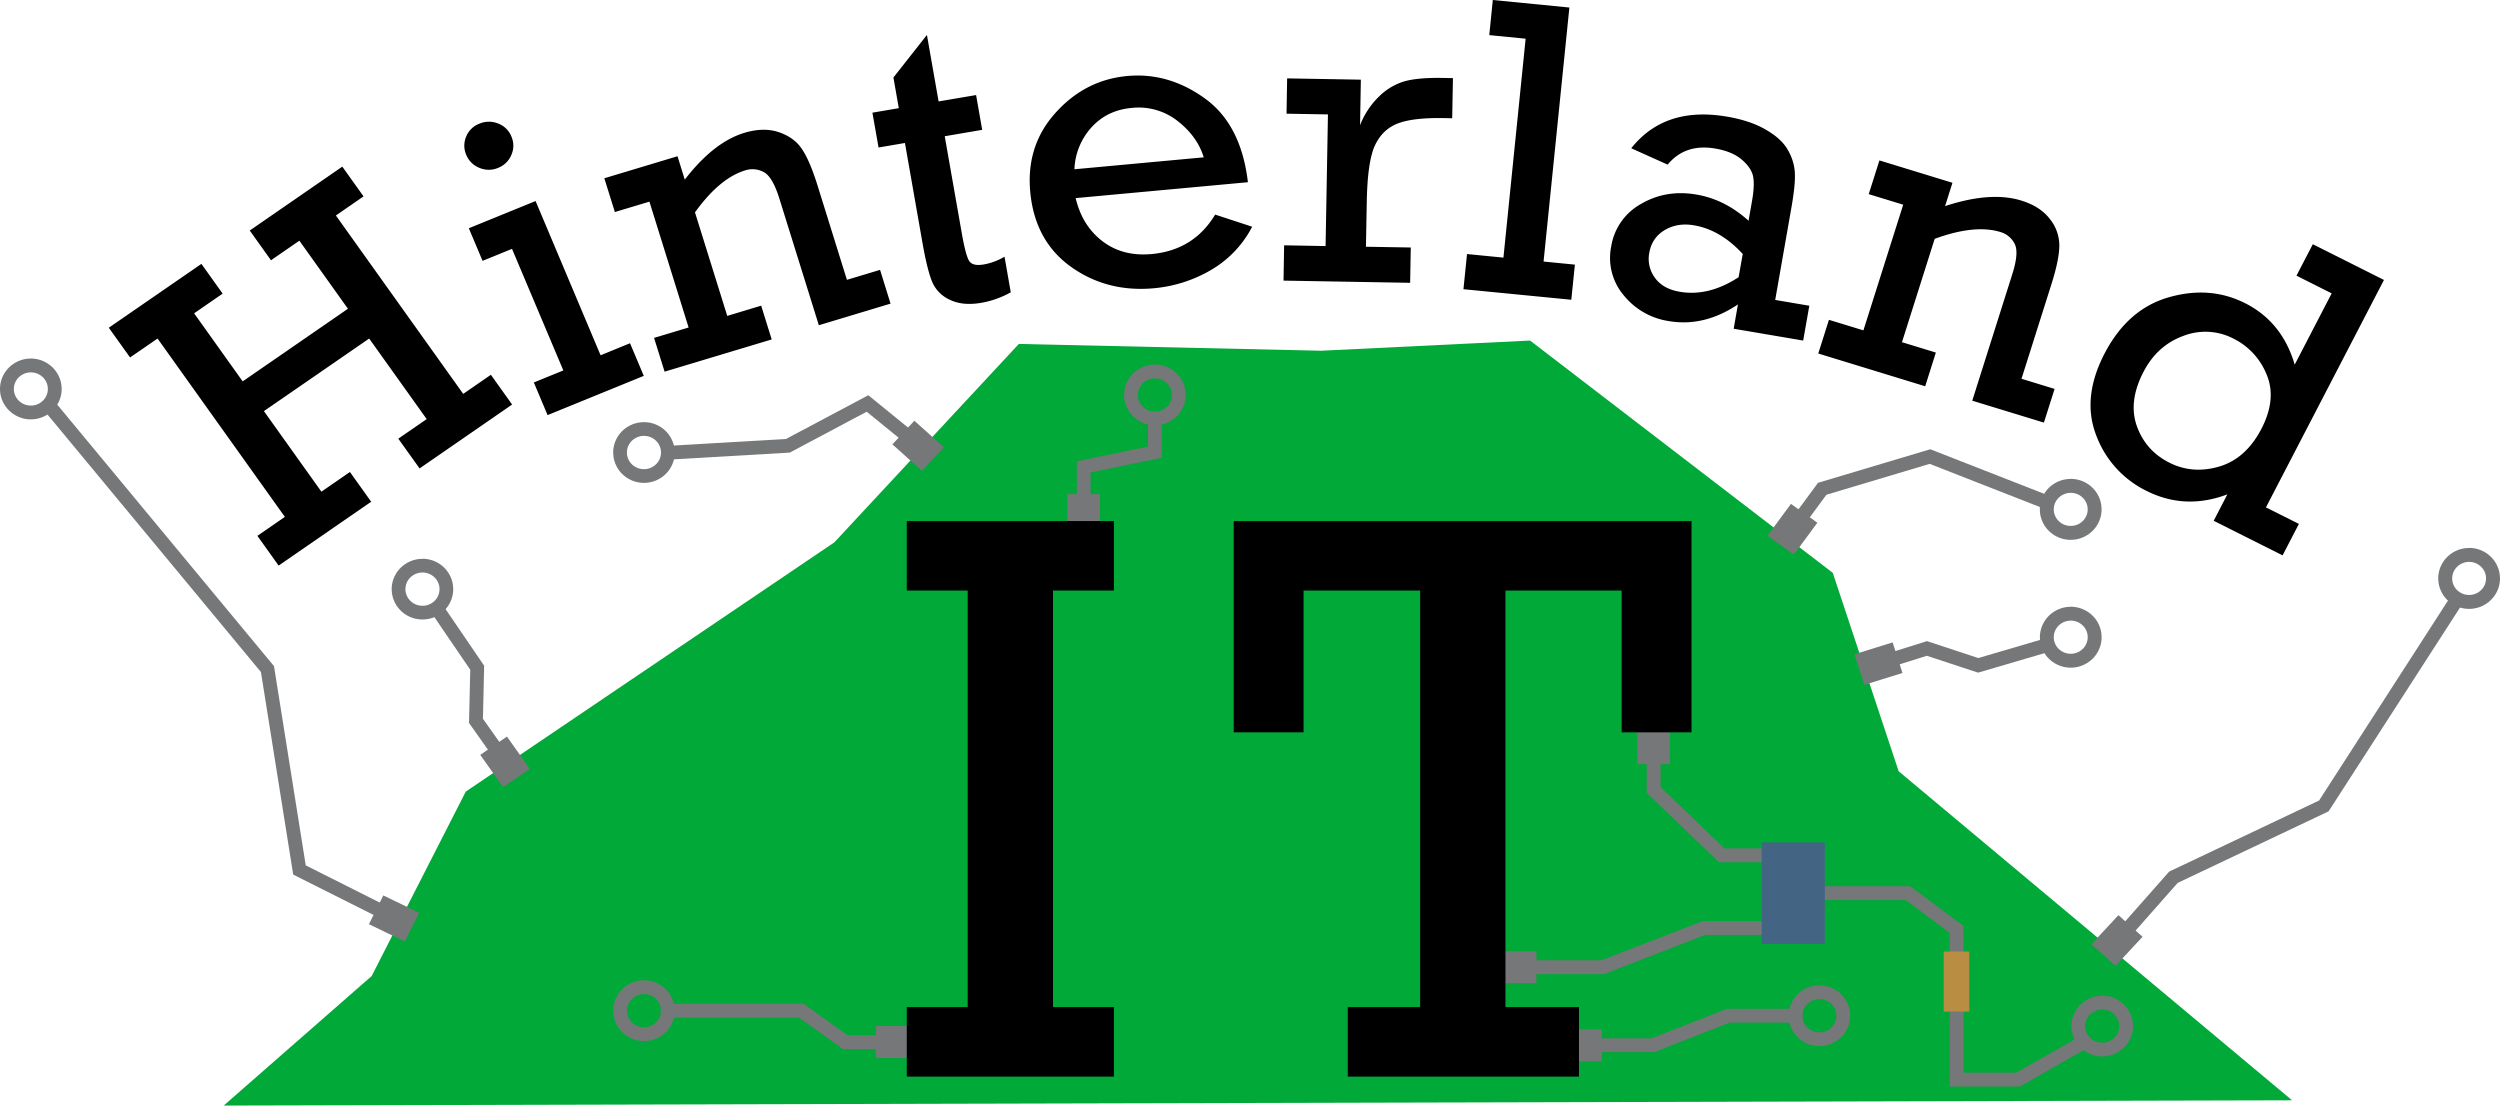 <svg width="664.05" height="294.7" style="isolation:isolate" xmlns="http://www.w3.org/2000/svg"><path d="M59.42 293.66l37-32.4 2.3-2 25-49 97.9-66.2 49-52.7 80.3 1.8 55.5-2.7 80.4 61.7 17.5 52.7 104.5 87.4-549.4 1.4z" fill="#00a938" fill-rule="evenodd"/><g fill="#757778" fill-rule="evenodd"><path d="M72.78 176.94l8.43 52.92 22.48 11.3-1.65 3.28-24.16-12.13-8.57-53.8-57.35-69.19 2.83-2.34 57.99 69.96zM546.06 132.38l-1.34 3.43-32.16-12.6-27.42 8.2-5.89 8-2.96-2.19 6.61-8.98 29.82-8.91 33.34 13.05z"/><path d="M476.35 146.48l5.53-7.5-6.03-4.3-5.53 7.5 6.03 4.3z"/></g><path d="M476.35 146.48l5.53-7.5-6.03-4.3-5.53 7.5 6.03 4.3z" fill="none" stroke="#757778" stroke-linecap="square" stroke-miterlimit="1.5" stroke-width="1.21" vector-effect="non-scaling-stroke"/><g fill="#757778" fill-rule="evenodd"><path d="M550.1 127.2H550.4l.1.01h.1l.09.02h.1l.1.01.1.02h.1l.1.02.09.01.2.04.1.01.09.02.1.02.1.03.1.02.09.02.1.03.1.02.18.06.1.03.1.03.1.03.09.04.1.03.09.04.09.03.19.08.1.04.08.04.1.05.09.04.09.05.1.04.08.05.1.05.08.05.1.05.08.06.09.05.18.11.08.06.09.06.17.12.08.06.09.07.08.06.08.07.08.06.08.07.08.07.07.06.08.07.08.07.07.08.07.07.08.07.07.07.07.08.13.15.07.07.06.08.07.08.06.08.07.07.06.08.06.08.06.08.05.09.06.08.06.08.05.08.06.09.05.08.05.09.05.08.1.17.04.1.05.08.04.09.05.08.08.18.04.1.04.08.04.1.04.08.03.1.04.09.03.09.03.09.03.1.03.09.03.09.03.1.03.09.05.19.02.09.02.1.02.09.02.1.02.1.02.09.02.1.01.09.01.1.02.1v.09l.02.1v.1l.02.09v.1l.01.2v.19l.01.1v.39l-.01.1v.1l-.02.09v.1l-.02.1v.1l-.02.09-.01.1-.02.1-.01.1-.02.09-.02.1-.02.1-.02.09-.02.1-.02.1-.03.09-.02.1-.03.1-.03.09-.03.1-.03.09-.03.1-.03.09-.04.1-.03.09-.04.09-.04.1-.04.09-.04.09-.04.1-.04.08-.05.1-.04.09-.05.09-.05.09-.05.09-.05.09-.05.09-.05.09-.06.08-.05.09-.06.09-.06.08-.06.09-.06.09-.06.08-.06.08-.06.09-.07.08-.06.08-.07.08-.07.08-.06.08-.07.07-.07.08-.07.08-.08.07-.07.07-.07.07-.07.07-.15.14-.08.07-.15.13-.08.07-.16.12-.08.06-.08.06-.08.06-.08.06-.09.06-.08.05-.08.06-.09.05-.08.05-.09.05-.08.06-.09.04-.09.05-.08.05-.09.05-.09.04-.09.04-.09.05-.09.04-.09.04-.18.08-.09.03-.09.04-.1.03-.09.04-.09.03-.09.03-.1.03-.09.03-.1.03-.09.03-.09.02-.1.03-.09.02-.1.02-.1.03-.09.02-.1.01-.09.02-.1.02-.1.02-.09.01-.2.03h-.09l-.1.02h-.1l-.1.01-.1.01h-.09l-.2.01h-.69l-.1-.01h-.09l-.1-.02h-.1l-.1-.02-.1-.01-.09-.01-.1-.02-.2-.03-.1-.02-.09-.02-.1-.02-.1-.02-.1-.02-.09-.02-.1-.03-.1-.02-.09-.03-.1-.03-.09-.03-.1-.03-.1-.03-.18-.07-.1-.04-.09-.03-.19-.08-.09-.04-.1-.05-.09-.04-.18-.09-.1-.05-.08-.04-.18-.1-.1-.06-.08-.05-.09-.05-.17-.11-.1-.06-.08-.06-.08-.06-.09-.06-.08-.07-.09-.06-.08-.06-.08-.07-.16-.13-.08-.07-.07-.07-.08-.07-.08-.07-.07-.07-.07-.07-.07-.07-.08-.07-.07-.08-.06-.07-.07-.08-.07-.07-.06-.08-.13-.16-.06-.08-.07-.08-.06-.08-.06-.08-.05-.08-.06-.08-.06-.08-.05-.09-.05-.08-.06-.08-.05-.09-.05-.08-.05-.1-.05-.08-.04-.08-.05-.1-.04-.08-.05-.09-.04-.09-.04-.08-.08-.18-.04-.1-.04-.09-.03-.09-.04-.09-.03-.1-.03-.08-.03-.1-.03-.09-.03-.1-.03-.09-.03-.09-.02-.1-.03-.09-.02-.1-.02-.09-.02-.1-.02-.09-.02-.1-.02-.09-.01-.1-.02-.1-.01-.09-.02-.1v-.1l-.02-.09v-.1l-.02-.1v-.1-.09l-.01-.1v-.1-.09l-.01-.1v-.2-.19l.01-.1.01-.1v-.1l.02-.09v-.1l.02-.1v-.1l.02-.1.02-.09.01-.1.02-.1.02-.09.02-.1.02-.1.02-.09.02-.1.03-.1.02-.09.03-.1.03-.09.03-.1.03-.1.03-.09.03-.1.04-.09.03-.09.04-.1.04-.09.04-.09.04-.1.04-.09.04-.09.05-.09.04-.09.05-.09.05-.1.05-.08.05-.1.05-.08.05-.09.06-.09.05-.08.06-.1.06-.08.06-.08.12-.17.06-.09.06-.08.07-.08.06-.08.07-.08.07-.08.07-.08.06-.08.07-.07.07-.08.08-.07.07-.07.07-.08.07-.07.15-.14.08-.06.08-.07.07-.07.08-.06.08-.06.08-.07.08-.06.08-.06.08-.06.08-.05.09-.06.08-.06.08-.05.09-.05.17-.1.08-.06.09-.05.09-.05.08-.04.1-.05.08-.04.09-.05.09-.04.09-.04.18-.08.09-.04.09-.04.1-.03.08-.04.1-.03.09-.03.1-.04.08-.03.1-.02.1-.03.09-.03.1-.03.09-.02.1-.02.09-.03.1-.02.09-.02.1-.02.09-.02.1-.01.1-.02.09-.01.2-.03.1-.01.09-.01h.1l.1-.02h.1l.19-.01h.2l.1-.01h.09zm-.14 3.7h-.05l-.06.01h-.11l-.05.01-.11.01h-.05l-.06.01h-.05l-.06.02h-.05l-.05.01-.06.01-.05.01-.05.01-.06.01-.05.02-.1.02-.06.02-.05.01-.05.01-.1.04-.06.01-.05.02-.05.02-.05.02-.05.02-.05.02-.05.02-.06.02-.04.02-.05.02-.05.02-.1.05-.05.03-.05.02-.05.03-.04.02-.05.03-.05.03-.04.03-.05.03-.05.03-.04.02-.05.04-.04.03-.05.03-.04.03-.05.03-.04.04-.09.06-.04.04-.04.04-.04.03-.04.04-.04.04-.04.03-.04.04-.08.08-.04.04-.04.04-.04.04-.04.04-.03.05-.04.04-.04.04-.07.1-.03.04-.04.04-.03.05-.03.05-.04.05-.03.04-.03.05-.03.05-.03.04-.03.05-.02.05-.03.05-.03.05-.02.05-.03.05-.02.04-.03.05-.02.05-.02.05-.02.05-.05.1-.02.05-.02.05-.01.06-.02.05-.02.05-.03.1-.02.05-.01.05-.01.05-.02.05-.01.05-.01.06-.01.05-.01.05-.01.05-.01.05-.01.06v.05l-.01.05-.01.05v.06l-.02.1v.16l-.01.05v.42l.02.1v.11l.01.05.02.1v.06l.01.05.01.05.01.05.02.1.02.06.02.1.02.05.01.05.02.05.01.05.02.05.01.05.02.05.02.05.02.05.02.05.02.05.02.05.02.05.02.04.02.05.03.05.02.05.02.04.05.1.03.04.03.05.02.05.03.04.03.05.03.04.03.05.03.04.03.05.03.04.03.04.07.1.03.03.04.05.03.04.04.04.07.08.11.12.04.04.08.08.08.07.05.04.04.04.04.04.05.03.04.04.05.03.04.04.05.03.05.04.04.03.05.03.05.03.05.04.05.03.05.03.04.03.05.02.05.03.1.06.05.02.05.03.1.04.06.03.1.04.05.02.05.02.05.02.06.02.05.02.05.02.05.01.06.02.15.05.06.01.05.01.06.02h.05l.1.03h.06l.05.02h.06l.05.01.06.01h.05l.05.01.06.01h.11l.05.01H550.42l.05-.01h.05l.06-.02h.11l.05-.02h.05l.06-.02.1-.02h.06l.05-.02.1-.03.11-.02.05-.02.1-.03.06-.02.05-.01.05-.02.1-.04.06-.02.15-.06.05-.03.1-.04.04-.03.05-.02.05-.03.05-.02.04-.03.1-.05.05-.03.04-.03.05-.03.04-.03.14-.1.04-.02.05-.04.04-.03.09-.07.04-.03.08-.08.04-.03.09-.08.04-.04.07-.07.04-.04.04-.05.04-.04.04-.04.03-.04.04-.04.04-.05.03-.04.04-.05.03-.04.04-.05.03-.05.03-.04.04-.05.03-.05.03-.04.06-.1.03-.05.03-.05.02-.04.03-.05.02-.05.03-.05.02-.05.03-.05.02-.05.02-.05.03-.05.02-.05.02-.05.02-.05.02-.05.01-.05.02-.05.04-.1.01-.05.02-.05.01-.05.01-.06.02-.05.02-.1.01-.05.01-.05.01-.06.01-.05.02-.1.01-.1v-.06l.01-.05v-.05l.02-.1v-.06-.42-.05l-.01-.1v-.06l-.02-.05v-.06l-.02-.1v-.05l-.01-.05-.02-.1-.01-.06-.01-.05-.02-.05-.02-.1-.03-.1-.01-.05-.02-.05-.02-.06-.01-.04-.02-.05-.02-.05-.02-.05-.02-.05-.02-.05-.02-.05-.02-.05-.04-.1-.03-.04-.02-.05-.02-.05-.03-.05-.02-.04-.03-.05-.03-.05-.02-.04-.03-.05-.03-.04-.03-.05-.03-.04-.03-.05-.03-.04-.03-.05-.03-.04-.03-.04-.04-.04-.03-.05-.03-.04-.04-.04-.04-.04-.03-.04-.08-.09-.03-.04-.04-.04-.08-.07-.04-.04-.04-.04-.09-.08-.04-.03-.04-.04-.05-.04-.09-.07-.04-.03-.05-.04-.1-.06-.04-.04-.05-.03-.05-.03-.05-.03-.04-.03-.05-.03-.05-.03-.05-.03-.05-.02-.1-.06-.05-.02-.05-.02-.05-.03-.06-.02-.1-.05-.1-.04-.16-.05-.05-.02-.1-.04-.06-.01-.05-.02-.05-.01-.06-.01-.05-.02h-.05l-.06-.02-.1-.02-.06-.01-.05-.01-.06-.01h-.05l-.06-.02h-.05-.05l-.06-.01h-.05l-.06-.01h-.11l-.05-.01h-.22zM544.91 172.95l-19.5 5.72-13.6-4.48-9.57 3-1.1-3.54 10.7-3.35 13.64 4.49 18.39-5.4 1.04 3.56z"/><path d="M495.6 181.16l8.98-2.8-2.25-6.98-8.99 2.8 2.26 6.98z"/></g><path d="M495.6 181.16l8.98-2.8-2.25-6.98-8.99 2.8 2.26 6.98z" fill="none" stroke="#757778" stroke-linecap="square" stroke-miterlimit="1.5" stroke-width="1.2" vector-effect="non-scaling-stroke"/><g fill="#757778" fill-rule="evenodd"><path d="M550.08 161.16h.2l.2.01h.1l.1.02h.1l.1.01.1.02h.1l.1.02.1.01.19.04.1.01.1.02.09.02.2.05.09.02.1.03.09.02.1.03.09.03.09.02.1.03.09.04.09.03.09.03.1.04.17.07.1.04.17.07.1.04.08.05.09.04.09.04.08.05.09.04.09.05.08.05.09.05.08.05.08.05.09.05.08.05.08.06.08.05.08.06.08.05.08.06.08.06.08.06.15.12.15.13.15.13.07.06.07.07.07.07.08.07.06.07.07.07.07.07.07.07.07.08.06.07.07.08.06.07.06.08.07.08.06.08.06.08.06.08.06.08.05.08.06.08.05.09.06.08.05.09.06.08.05.1.05.08.05.09.05.09.04.09.05.09.05.09.04.1.04.09.05.09.04.1.04.09.03.1.04.1.04.09.03.1.04.1.03.1.03.1.03.1.03.1.03.1.02.1.03.1.02.1.03.1.02.1.02.1.01.1.02.1.02.1v.1l.02.1.01.1.01.1.01.1.01.1v.1l.01.1V169.8l-.02.1v.1l-.02.1v.1l-.02.1-.03.2-.01.09-.02.1-.02.1-.02.09-.02.1-.02.09-.02.1-.03.1-.02.09-.03.09-.03.1-.03.09-.02.09-.04.1-.03.09-.03.09-.03.09-.04.09-.04.09-.03.09-.04.09-.08.18-.04.09-.05.08-.04.09-.1.17-.04.09-.05.08-.05.09-.05.08-.05.08-.05.09-.05.08-.06.08-.05.08-.06.08-.05.08-.06.08-.06.08-.06.07-.06.08-.06.08-.07.07-.06.08-.13.14-.07.08-.06.07-.07.07-.07.07-.07.07-.07.07-.08.06-.07.07-.07.07-.15.13-.16.12-.08.06-.07.07-.08.06-.08.05-.09.06-.08.06-.08.06-.09.05-.08.06-.09.05-.08.05-.09.05-.09.05-.09.05-.18.1-.09.05-.18.09-.1.04-.09.04-.1.04-.09.04-.1.04-.1.04-.09.04-.1.03-.1.04-.1.03-.1.03-.1.03-.1.03-.1.03-.1.03-.1.02-.1.02-.1.03-.1.02-.1.02-.1.02-.1.02-.1.01-.11.02-.1.01-.1.01-.1.01-.1.01-.1.01-.1.01h-.1l-.11.01H549.58l-.1-.01h-.1l-.1-.02h-.1l-.1-.02h-.1l-.1-.02-.1-.02-.1-.01-.1-.02-.09-.01-.1-.02-.1-.02-.18-.05-.1-.02-.1-.03-.09-.02-.1-.03-.09-.03-.1-.03-.09-.03-.09-.03-.1-.03-.08-.03-.19-.07-.18-.08-.09-.04-.09-.04-.09-.04-.08-.04-.1-.04-.08-.04-.17-.1-.09-.04-.08-.05-.09-.05-.08-.05-.09-.05-.08-.05-.08-.05-.08-.06-.08-.05-.08-.06-.08-.06-.08-.05-.16-.12-.15-.12-.08-.07-.07-.06-.08-.06-.07-.07-.07-.07-.08-.06-.07-.07-.07-.07-.07-.07-.07-.07-.06-.07-.07-.07-.07-.08-.06-.07-.07-.08-.06-.07-.07-.08-.06-.08-.06-.08-.06-.08-.06-.08-.06-.08-.05-.08-.06-.09-.06-.08-.05-.08-.06-.09-.05-.09-.05-.08-.05-.09-.05-.09-.05-.09-.05-.09-.04-.09-.05-.1-.04-.08-.05-.1-.04-.09-.04-.1-.04-.09-.04-.1-.03-.1-.04-.09-.04-.1-.03-.1-.03-.1-.03-.1-.03-.1-.03-.1-.03-.1-.03-.1-.05-.2-.02-.1-.02-.1-.02-.1-.02-.1-.01-.1-.02-.1-.01-.1-.03-.2v-.1l-.02-.1v-.1l-.01-.1v-.2l-.01-.2v-.4l.01-.1v-.1l.01-.1.01-.1.01-.1.01-.1.02-.1.02-.2.02-.09.02-.1.02-.1.02-.09.02-.1.02-.1.02-.09.03-.1.02-.09.03-.1.02-.09.03-.09.03-.1.03-.08.04-.1.03-.09.03-.09.04-.1.03-.08.04-.1.04-.08.08-.18.04-.09.05-.08.04-.09.04-.09.05-.08.05-.09.04-.08.05-.09.05-.08.05-.08.06-.09.05-.08.05-.08.06-.08.06-.08.05-.08.06-.08.06-.08.06-.07.06-.08.06-.08.06-.07.07-.08.06-.07.07-.07.07-.08.06-.07.07-.07.07-.07.07-.07.07-.07.07-.06.08-.07.07-.07.08-.06.07-.07.08-.06.07-.06.08-.06.08-.07.08-.06.08-.06.08-.05.09-.06.08-.06.08-.05.09-.06.08-.05.09-.05.09-.06.09-.05.08-.05.18-.1.1-.04.09-.04.09-.05.1-.04.09-.04.1-.04.09-.04.1-.04.09-.04.1-.04.1-.03.1-.04.1-.03.1-.03.1-.03.1-.03.1-.03.1-.03.1-.02.1-.03.1-.02.1-.02.1-.02.1-.02.1-.02.1-.01.1-.02.1-.01.11-.01.1-.01.1-.01.1-.01.2-.02H549.88l.11-.01h.1zm-.13 3.7H549.72l-.05.01h-.06l-.06.01h-.05l-.11.02-.06.01h-.06l-.05.02-.11.02-.06.01-.06.01-.05.02-.06.01-.06.02-.05.01-.06.02-.05.02-.06.01-.06.02-.05.02-.06.02-.05.02-.1.04-.06.03-.05.02-.05.02-.06.03-.1.05-.05.02-.05.03-.05.02-.04.03-.1.06-.05.03-.04.02-.05.03-.05.03-.04.04-.05.03-.04.03-.05.03-.04.03-.04.04-.05.03-.04.04-.04.03-.04.03-.04.04-.04.04-.04.03-.04.04-.04.04-.08.07-.07.08-.04.04-.03.04-.04.04-.03.04-.04.04-.03.04-.03.05-.04.04-.03.04-.03.04-.03.05-.03.04-.03.04-.03.05-.03.04-.03.05-.03.04-.02.05-.03.05-.03.04-.02.05-.05.1-.02.04-.03.05-.06.14-.03.05-.02.05-.02.05-.01.05-.06.15-.03.1-.02.05-.01.05-.02.05v.05l-.02.05-.01.05-.02.05v.05l-.02.06v.05l-.02.05v.05l-.01.05-.01.06v.05l-.01.05v.06l-.01.05v.05l-.01.05V169.6l.01.06v.05l.01.05.02.11v.06l.02.1.03.11v.06l.02.05.01.06.02.05.01.05.04.11.01.06.02.05.02.06.02.05.02.05.02.05.02.06.02.05.02.05.03.05.02.05.02.05.03.05.02.05.03.05.03.04.02.05.03.05.03.05.03.04.02.05.03.04.03.05.04.05.03.04.06.09.03.04.04.04.03.04.03.05.04.04.03.04.04.04.03.04.04.04.04.04.04.04.07.07.04.04.04.04.08.07.08.07.04.03.05.04.04.03.04.03.04.03.05.04.09.06.09.06.04.03.05.03.04.02.05.03.05.03.1.05.04.03.05.02.05.03.04.02.05.02.05.03.05.02.05.02.05.02.05.02.05.02.05.02.05.02.06.02.05.01.05.02.1.03.06.02.05.01.1.03.06.01.1.02.06.01.05.01.06.01.05.01h.05l.06.02h.11l.05.01h.06l.05.01h.11l.06.01H550.33l.06-.01h.06l.05-.01h.06l.05-.02h.06l.06-.01.05-.01.06-.01.05-.01.06-.01.06-.01.05-.02h.06l.06-.02.05-.02.06-.01.06-.02.16-.05.06-.02.05-.02.06-.02.05-.02.05-.03.06-.02.05-.02.05-.02.1-.05.05-.03.05-.02.1-.06.05-.02.1-.06.04-.03.05-.03.05-.03.04-.03.05-.03.09-.06.04-.03.05-.04.04-.03.08-.07.05-.03.08-.07.04-.04.04-.04.04-.03.04-.04.03-.04.04-.04.04-.03.04-.04.03-.04.04-.04.03-.04.04-.04.03-.04.04-.05.03-.04.03-.04.03-.04.04-.05.03-.04.03-.04.03-.05.03-.04.03-.05.02-.04.03-.05.03-.04.03-.05.02-.04.03-.05.05-.1.02-.04.02-.05.07-.14.02-.05.02-.05.02-.05.02-.05.02-.05.02-.05.03-.1.03-.1.02-.05.01-.05.01-.05.02-.05.01-.05.01-.05.01-.06.02-.1.02-.1.01-.06v-.05l.02-.1v-.11l.01-.05v-.11l.01-.05V169l-.02-.16v-.11l-.02-.1-.01-.06v-.05l-.03-.11-.01-.05-.01-.06-.03-.1-.01-.06-.02-.06-.03-.1-.02-.06-.01-.05-.02-.06-.02-.05-.02-.05-.02-.06-.02-.05-.03-.05-.02-.05-.02-.05-.02-.05-.03-.05-.02-.05-.03-.05-.02-.05-.03-.05-.03-.04-.02-.05-.03-.05-.03-.05-.03-.04-.03-.05-.03-.04-.03-.05-.03-.04-.03-.05-.03-.04-.03-.04-.04-.04-.03-.05-.04-.04-.03-.04-.04-.04-.03-.04-.04-.04-.03-.04-.04-.04-.04-.04-.04-.04-.04-.03-.03-.04-.04-.04-.08-.07-.09-.07-.04-.03-.04-.04-.04-.03-.04-.03-.05-.04-.04-.03-.05-.03-.04-.03-.04-.03-.05-.03-.04-.03-.05-.03-.05-.03-.04-.02-.05-.03-.1-.05-.04-.03-.05-.02-.05-.03-.05-.02-.05-.03-.05-.02-.04-.02-.05-.02-.05-.02-.06-.02-.05-.02-.05-.02-.05-.02-.05-.02-.05-.01-.05-.02-.1-.03-.06-.02-.05-.01-.06-.02h-.05l-.05-.02-.06-.01-.05-.01-.1-.02-.06-.01-.05-.01-.06-.01h-.05l-.06-.01-.05-.01-.11-.01h-.06l-.1-.01H549.94zM654.75 159.33l-36.23 56.18-40.08 19-12.8 14.5-2.76-2.45 13.3-15.05L616 212.63l35.65-55.3 3.1 2z"/><path d="M561.88 255.71l6.36-6.84-5.5-4.94-6.36 6.84 5.5 4.94z"/></g><path d="M561.88 255.71l6.36-6.84-5.5-4.94-6.36 6.84 5.5 4.94z" fill="none" stroke="#757778" stroke-linecap="square" stroke-miterlimit="1.5" stroke-width="1.21" vector-effect="non-scaling-stroke"/><g fill="#757778" fill-rule="evenodd"><path d="M655.97 145.54H656.27l.1.01.09.01h.1l.1.02h.1l.09.02.1.01.1.01.1.02.09.02.1.01.1.02.09.02.1.02.1.02.09.02.1.03.1.02.09.03.1.03.09.03.1.03.09.03.09.03.1.03.09.04.1.03.08.04.1.04.18.08.1.04.08.04.1.05.08.04.1.05.08.04.18.1.09.05.17.11.1.05.08.06.08.06.09.05.08.06.08.06.09.07.08.06.08.06.08.07.08.06.08.07.08.07.16.14.15.14.07.08.08.07.07.07.07.08.14.15.07.08.06.08.07.08.06.08.07.08.06.08.06.08.06.08.06.08.06.09.05.08.06.09.05.08.05.09.06.08.05.09.05.08.04.1.05.08.05.09.04.09.05.09.04.09.04.09.04.09.04.09.04.1.03.08.04.1.03.09.04.09.03.1.03.09.03.09.03.1.03.09.02.1.03.09.02.1.02.09.02.1.02.09.02.1.02.09.02.1.01.1.02.09.01.1.01.1.01.09.01.1.02.19v.1l.01.1v.19l.01.1v.39l-.01.1v.1l-.01.09-.01.1-.01.1-.02.19-.02.1v.1l-.02.09-.02.1-.02.09-.02.1-.02.1-.02.09-.02.1-.02.09-.03.1-.02.1-.03.09-.03.09-.03.1-.03.09-.03.1-.03.09-.04.09-.03.1-.04.08-.04.1-.04.09-.04.09-.04.1-.04.08-.05.1-.04.08-.05.1-.04.08-.05.09-.05.09-.05.08-.06.1-.05.08-.05.08-.06.09-.06.08-.05.09-.06.08-.06.09-.07.08-.06.08-.06.08-.07.08-.06.08-.07.08-.07.08-.07.08-.07.08-.07.07-.07.08-.08.07-.07.07-.08.08-.07.07-.08.07-.08.07-.15.13-.08.06-.08.07-.08.06-.09.06-.08.06-.08.06-.08.06-.09.06-.08.06-.09.05-.08.06-.09.05-.08.05-.09.05-.09.05-.09.05-.08.05-.1.04-.08.05-.18.08-.18.09-.1.03-.09.04-.09.04-.1.04-.18.06-.1.04-.09.03-.09.03-.1.03-.09.02-.1.03-.09.03-.1.02-.09.02-.1.02-.09.03-.1.02-.1.01-.09.02-.1.02-.1.01-.09.02-.1.01-.1.01-.1.01-.09.01-.1.01h-.1l-.1.01h-.1l-.09.01h-.59l-.2-.01h-.09l-.1-.01-.1-.01-.1-.01-.1-.01-.09-.02-.1-.01-.1-.01-.09-.02-.1-.02-.1-.02-.1-.02-.09-.02-.1-.02-.09-.02-.1-.02-.1-.03-.09-.03-.19-.05-.1-.03-.09-.03-.1-.04-.09-.03-.09-.03-.1-.04-.09-.04-.09-.03-.09-.04-.1-.04-.08-.05-.1-.04-.09-.04-.09-.05-.09-.04-.17-.1-.1-.05-.08-.05-.09-.05-.09-.06-.08-.05-.09-.06-.08-.05-.09-.06-.08-.06-.09-.06-.08-.06-.08-.07-.08-.06-.08-.06-.08-.07-.08-.07-.08-.06-.08-.07-.16-.15-.07-.07-.08-.07-.07-.08-.07-.07-.07-.08-.07-.07-.07-.08-.07-.08-.07-.07-.06-.08-.07-.08-.06-.08-.06-.08-.06-.09-.06-.08-.06-.08-.06-.08-.05-.09-.06-.08-.05-.09-.06-.08-.05-.09-.05-.08-.05-.1-.05-.08-.04-.09-.05-.08-.04-.1-.05-.08-.04-.1-.04-.08-.04-.1-.04-.08-.04-.1-.04-.09-.03-.09-.04-.1-.03-.09-.03-.09-.03-.1-.03-.09-.03-.09-.03-.1-.02-.09-.03-.1-.02-.09-.02-.1-.03-.09-.02-.1-.01-.09-.02-.1-.02-.1-.02-.09v-.1l-.02-.1-.01-.09-.02-.1v-.1l-.01-.09-.01-.1v-.1l-.01-.09v-.1-.1l-.01-.1V153.42v-.1l.01-.09v-.1l.01-.1.01-.1.01-.09.01-.1.01-.1.01-.09.02-.1.03-.19.02-.1.02-.1.02-.09.02-.1.02-.09.02-.1.03-.1.02-.09.03-.1.03-.09.03-.09.06-.19.03-.1.07-.18.04-.09.04-.1.04-.08.04-.1.04-.09.04-.09.04-.09.05-.09.05-.09.04-.09.05-.08.05-.1.05-.08.05-.09.06-.08.05-.09.06-.09.05-.08.06-.08.06-.09.06-.08.06-.08.07-.09.06-.08.07-.08.06-.08.07-.08.07-.08.07-.07.07-.08.07-.08.07-.07.08-.08.07-.07.08-.07.07-.07.08-.07.08-.07.07-.07.16-.13.08-.06.08-.07.08-.06.09-.06.16-.12.17-.11.09-.06.08-.05.09-.05.08-.06.09-.05.09-.05.09-.04.08-.05.1-.05.08-.04.1-.05.08-.04.1-.04.08-.04.1-.04.09-.04.09-.03.1-.04.08-.04.19-.06.1-.03.09-.03.1-.03.09-.03.1-.03.09-.02.1-.03.09-.02.1-.02.09-.02.1-.02.1-.02.09-.02.1-.01.1-.02.09-.01.1-.02h.1l.1-.02h.09l.1-.02h.2l.09-.01h.1l.2-.01h.19zm-.16 3.7h-.06l-.05.01H655.53l-.05.01h-.05l-.06.01h-.05l-.06.01-.05.01h-.05l-.06.02h-.05l-.06.02h-.05l-.1.03-.16.04-.06.01-.05.02-.05.01-.05.02-.06.01-.05.02-.05.02-.05.02-.05.02-.1.04-.05.02-.1.04-.1.05-.1.05-.05.02-.1.05-.04.03-.05.03-.05.03-.05.03-.04.02-.05.03-.04.04-.05.03-.05.03-.04.03-.05.03-.04.04-.04.03-.05.04-.04.03-.04.04-.05.04-.08.07-.04.04-.04.04-.04.04-.04.04-.08.09-.04.04-.04.04-.04.04-.04.05-.03.04-.04.04-.03.05-.04.04-.03.05-.03.04-.04.05-.06.1-.03.04-.03.04-.03.05-.02.05-.03.04-.03.05-.02.05-.03.05-.02.04-.03.05-.02.05-.02.05-.03.05-.02.05-.02.05-.02.05-.02.05-.02.05-.03.1-.02.05-.02.05-.01.05-.03.1-.02.05-.01.05-.02.1-.02.05-.02.1v.06l-.01.05-.01.05-.02.1v.06l-.01.05v.11l-.01.05v.1l-.01.06v.42l.01.05.01.1v.06l.02.05v.05l.01.05v.05l.02.05v.06l.02.05v.05l.03.1.02.05v.05l.02.05.02.06.01.05.02.05.03.1.02.05.02.05.02.05.02.04.02.05.02.05.02.05.02.05.03.05.02.05.02.04.03.05.02.05.03.05.03.04.02.05.03.05.03.04.03.05.03.04.03.05.03.04.03.05.03.04.04.05.03.04.03.04.04.05.03.04.04.04.07.08.04.05.04.04.12.12.04.04.05.04.04.04.04.03.05.04.04.04.04.04.05.03.09.07.04.04.05.03.1.06.09.06.04.03.05.03.1.06.05.03.04.02.05.03.05.02.05.03.05.02.1.05.05.02.05.02.05.02.05.02.06.02.05.02.1.04.05.02.1.03.11.03.06.01.05.02h.05l.1.03.06.01.06.01.05.01.05.01h.06l.05.02h.11l.05.01.06.01h.1l.06.01h.55l.1-.01h.06l.05-.01.06-.01h.05l.05-.02h.06l.05-.01.06-.01.05-.01.05-.01.1-.03.06-.01.05-.01.06-.02.05-.01.16-.05.05-.02.05-.02.05-.01.1-.04.05-.02.05-.02.05-.03.05-.02.05-.02.05-.02.05-.03.1-.05.05-.02.05-.03.04-.03.05-.02.05-.03.05-.03.04-.03.05-.03.1-.06.04-.04.09-.06.04-.03.09-.07.08-.08.05-.03.04-.04.04-.04.04-.04.08-.08.04-.04.04-.04.04-.04.04-.04.04-.05.04-.04.04-.04.03-.05.07-.09.04-.04.03-.04.03-.05.07-.1.03-.04.03-.04.03-.05.03-.05.02-.04.03-.05.03-.05.02-.04.05-.1.03-.05.02-.05.02-.05.03-.04.02-.05.02-.05.02-.05.02-.05.02-.05.02-.05.03-.1.02-.05.01-.05.02-.05.03-.1.01-.06.01-.05.01-.05.02-.05v-.05l.02-.05.01-.1.01-.06.01-.05v-.05l.01-.06v-.05l.01-.05v-.05l.01-.06v-.05-.1l.01-.06v-.26-.05-.05l-.01-.05v-.06l-.01-.05v-.05l-.02-.1-.02-.1v-.06l-.02-.05v-.05l-.02-.06-.01-.05-.01-.05-.02-.05-.02-.1-.02-.05-.01-.05-.02-.05-.02-.05-.01-.05-.02-.05-.02-.05-.02-.05-.04-.1-.02-.05-.02-.05-.02-.05-.03-.04-.02-.05-.02-.05-.05-.1-.03-.04-.03-.05-.02-.05-.06-.09-.03-.04-.06-.1-.03-.04-.03-.04-.03-.05-.04-.04-.03-.05-.03-.04-.04-.04-.03-.04-.04-.05-.04-.04-.07-.08-.04-.04-.04-.04-.04-.04-.04-.04-.04-.04-.09-.08-.04-.04-.05-.04-.04-.04-.04-.03-.05-.04-.04-.03-.05-.04-.04-.03-.1-.07-.04-.03-.05-.03-.1-.06-.04-.03-.05-.03-.05-.03-.05-.02-.05-.03-.04-.03-.05-.02-.05-.03-.05-.02-.1-.05-.05-.02-.16-.06-.05-.02-.05-.02-.05-.02-.05-.02-.1-.03-.06-.01-.05-.02-.1-.03-.11-.02-.06-.02h-.05l-.05-.02h-.06l-.05-.02h-.05l-.06-.01-.05-.01h-.06l-.05-.02h-.11l-.05-.01H656.02l-.05-.01h-.16zM128.6 176.82l-.32 14.1L134 199l-2.99 2.11-6.43-9.08.33-14.13-10.67-15.65 3.02-2.06 11.33 16.62z"/><path d="M139.9 204.08l-5.39-7.6-6.1 4.18 5.38 7.6 6.11-4.18z"/></g><path d="M139.9 204.08l-5.39-7.6-6.1 4.18 5.38 7.6 6.11-4.18z" fill="none" stroke="#757778" stroke-linecap="square" stroke-miterlimit="1.5" stroke-width="1.2" vector-effect="non-scaling-stroke"/><g fill="#757778" fill-rule="evenodd"><path d="M112.29 148.42H112.59l.1.01h.09l.1.02h.1l.1.01.09.01.1.02.1.01.09.01.1.02.1.01.18.04.1.02.1.02.09.02.1.03.09.02.1.03.18.05.1.03.09.03.09.03.1.03.08.03.1.04.09.03.18.08.18.08.09.04.09.04.09.04.08.05.1.04.16.1.1.04.08.05.08.05.09.05.08.06.08.05.09.06.08.05.08.06.08.06.08.06.08.06.08.06.08.06.08.06.07.07.08.06.08.07.07.07.08.07.07.07.07.07.08.07.07.07.07.08.07.07.07.08.06.07.07.08.07.08.06.08.07.08.06.08.06.09.07.08.06.09.06.08.05.09.06.08.06.1.05.08.06.09.05.09.05.09.05.08.05.1.05.08.04.1.05.09.04.09.04.1.04.08.04.1.04.09.04.1.04.09.03.1.03.09.04.09.03.1.03.09.03.1.02.1.03.09.03.1.02.09.02.1.02.1.02.09.02.1.02.1.02.09.01.1.02.1v.1l.02.09.01.1.01.1v.1l.01.09.01.1v.2l.01.09v.49l-.01.1v.09l-.03.2v.09l-.02.1v.1l-.04.18-.01.1-.02.1-.02.1-.02.09-.02.1-.02.09-.02.09-.02.1-.03.09-.03.1-.02.09-.03.09-.03.1-.03.08-.06.19-.04.09-.03.09-.04.09-.04.09-.04.09-.04.09-.04.09-.04.09-.04.09-.04.08-.05.09-.05.09-.04.08-.05.09-.05.08-.05.09-.05.08-.06.09-.05.08-.06.08-.05.08-.06.09-.06.08-.06.08-.06.08-.06.07-.06.08-.06.08-.07.08-.07.07-.06.08-.07.07-.07.08-.07.07-.07.07-.07.07-.07.07-.08.07-.07.07-.08.07-.08.07-.07.07-.08.06-.08.07-.09.06-.08.07-.08.06-.08.06-.09.06-.09.06-.08.06-.09.06-.09.05-.09.06-.08.05-.1.05-.08.05-.1.05-.08.05-.1.05-.09.05-.09.04-.09.04-.1.05-.09.04-.09.04-.1.04-.09.04-.09.03-.1.04-.09.03-.19.07-.1.03-.1.03-.09.02-.1.03-.1.03-.09.02-.1.02-.1.02-.09.03-.1.02-.1.01-.1.02-.09.02-.1.01-.1.02h-.1l-.19.03-.2.02h-.19l-.1.01h-.79l-.09-.01-.2-.02h-.1l-.09-.02-.1-.01-.1-.01-.09-.02-.19-.03-.1-.02-.1-.01-.09-.02-.1-.03-.09-.02-.1-.02-.09-.02-.1-.03-.18-.05-.19-.06-.09-.03-.1-.03-.08-.04-.19-.07-.09-.03-.09-.04-.09-.04-.09-.04-.09-.04-.09-.04-.08-.05-.1-.04-.08-.04-.09-.05-.08-.05-.1-.05-.16-.1-.09-.05-.08-.05-.08-.05-.09-.06-.08-.06-.08-.05-.08-.06-.16-.12-.08-.06-.08-.06-.08-.07-.07-.06-.08-.07-.08-.06-.07-.07-.08-.07-.07-.07-.07-.07-.07-.07-.08-.08-.07-.07-.07-.07-.07-.08-.06-.08-.07-.08-.07-.07-.06-.08-.07-.08-.06-.09-.06-.08-.07-.08-.06-.09-.06-.08-.05-.1-.06-.08-.06-.08-.05-.1-.06-.08-.05-.09-.05-.09-.05-.09-.05-.09-.05-.09-.04-.09-.05-.1-.04-.08-.04-.1-.04-.09-.04-.09-.04-.1-.04-.09-.04-.09-.03-.1-.03-.09-.04-.1-.03-.09-.03-.1-.03-.09-.02-.1-.03-.09-.03-.1-.02-.1-.02-.09-.02-.1-.02-.1-.02-.09-.04-.2-.01-.09-.02-.1v-.1l-.03-.19-.01-.1v-.1l-.01-.1-.01-.09v-.1-.1l-.01-.1V156.32v-.19l.01-.1.01-.1v-.09l.02-.1v-.1l.02-.09v-.1l.02-.1.03-.18.02-.1.02-.1.02-.09.02-.1.02-.09.02-.1.02-.09.03-.1.03-.08.02-.1.03-.1.03-.08.03-.1.03-.09.04-.1.03-.08.03-.1.04-.08.04-.1.04-.08.04-.1.04-.08.04-.1.04-.08.05-.09.04-.08.05-.09.04-.09.05-.08.1-.17.05-.09.06-.08.05-.08.06-.08.05-.09.06-.08.06-.08.06-.08.06-.08.06-.08.06-.07.07-.08.06-.08.07-.07.06-.08.07-.08.07-.07.07-.07.07-.07.07-.08.07-.07.08-.07.07-.07.16-.13.08-.07.07-.07.08-.06.09-.06.08-.07.08-.06.08-.06.09-.06.09-.06.08-.06.09-.06.09-.05.09-.06.08-.05.1-.05.08-.06.18-.1.1-.04.09-.05.09-.04.09-.05.19-.08.09-.04.1-.04.09-.04.1-.03.09-.04.09-.03.1-.04.1-.03.09-.03.1-.03.09-.03.1-.02.1-.03.09-.02.1-.03.1-.02.09-.02.1-.02.1-.02.1-.01.09-.02.1-.01.1-.02.1-.01.09-.01.1-.01.1-.01h.1l.19-.02h.2l.1-.01h.19zm-.14 3.65h-.12l-.16.01-.11.01h-.05l-.06.01h-.05l-.06.02h-.05l-.06.01-.05.01-.06.01-.1.02-.06.02-.05.01-.06.01-.05.02-.05.01-.06.02-.05.01-.1.04-.06.02-.05.02-.05.02-.06.02-.05.02-.1.04-.05.02-.06.03-.05.02-.05.03-.05.02-.05.03-.05.03-.1.05-.05.03-.1.06-.14.1-.05.03-.1.07-.04.04-.05.03-.09.07-.04.04-.09.07-.04.04-.04.04-.04.04-.08.08-.04.04-.08.08-.03.04-.04.04-.04.04-.03.04-.04.04-.03.05-.03.04-.04.04-.06.09-.03.04-.03.05-.03.04-.03.05-.03.04-.06.1-.02.04-.03.05-.03.05-.02.04-.03.05-.02.05-.02.05-.03.04-.02.05-.02.05-.02.05-.02.05-.02.05-.02.05-.02.05-.02.05-.01.05-.02.05-.02.05-.01.05-.02.05-.02.1-.02.06v.05l-.02.05-.01.05-.02.1-.02.1v.06l-.01.05-.01.06v.05l-.01.05v.05l-.01.06v.1l-.01.1v.38l.01.05.01.1v.06l.02.1v.06l.01.05.01.05.01.05.01.06.01.05.01.05.02.05.01.06.01.05.02.05.01.05.02.05.01.05.04.1.02.06.02.05.04.1.02.05.02.05.02.05.02.05.03.05.02.05.03.05.02.05.06.1.02.05.03.04.03.05.03.05.03.05.04.05.03.04.03.05.03.05.04.05.03.04.04.05.03.04.04.04.04.05.03.04.08.09.04.04.04.04.04.04.03.04.04.04.09.07.08.08.04.03.04.04.05.03.04.04.04.03.1.07.04.03.04.03.05.03.09.06.04.03.05.03.05.03.05.02.04.03.05.03.05.02.05.03.05.02.05.02.05.03.05.02.05.02.1.05.1.04.05.01.05.02.05.02.05.02.06.01.05.02.05.02.05.01.06.02.16.03.1.03h.06l.05.02h.06l.05.01.06.01.05.01h.05l.06.01h.05l.17.02H112.62l.05-.01.11-.02h.05l.06-.01h.05l.06-.02h.05l.06-.02.1-.02.06-.01.05-.01.06-.02.05-.01.05-.02.06-.01.05-.02.05-.02.1-.03.06-.02.1-.04.06-.02.05-.02.1-.05.06-.02.15-.08.05-.02.1-.06.1-.05.05-.03.05-.04.05-.03.05-.03.1-.06.04-.04.05-.03.04-.04.05-.03.04-.04.05-.03.04-.04.05-.04.04-.04.08-.07.04-.04.04-.04.04-.04.04-.04.04-.04.04-.04.07-.08.04-.04.03-.04.04-.05.03-.04.03-.04.04-.05.03-.04.03-.04.03-.05.03-.04.03-.05.03-.04.03-.05.03-.04.03-.05.02-.05.03-.04.03-.05.02-.05.03-.04.02-.05.02-.05.03-.05.02-.05.02-.05.02-.04.02-.05.02-.05.02-.05.02-.05.02-.05.01-.05.02-.05.02-.05.01-.06.02-.05.01-.05.03-.1v-.05l.02-.05.01-.05.01-.06.01-.05.01-.05v-.05l.02-.05v-.06l.01-.05v-.05l.01-.05v-.06l.02-.1v-.06V156.27v-.06l-.01-.05v-.11l-.02-.1v-.06l-.02-.05v-.05l-.01-.06-.01-.05-.01-.05-.02-.1-.02-.06-.01-.05-.03-.1-.01-.05-.02-.06-.01-.05-.02-.05-.02-.05-.02-.05-.02-.05-.01-.05-.03-.05-.02-.05-.02-.05-.02-.05-.02-.05-.03-.05-.05-.1-.02-.05-.03-.05-.08-.15-.06-.1-.03-.04-.03-.05-.04-.05-.03-.05-.03-.04-.07-.1-.04-.04-.03-.04-.04-.05-.04-.04-.03-.05-.04-.04-.04-.04-.04-.04-.04-.04-.03-.04-.04-.04-.04-.04-.04-.04-.05-.04-.04-.03-.08-.07-.04-.04-.05-.04-.04-.03-.04-.03-.05-.04-.04-.03-.05-.03-.04-.03-.05-.03-.04-.03-.05-.03-.1-.06-.04-.03-.05-.03-.04-.02-.1-.06-.05-.02-.1-.05-.05-.02-.05-.02-.1-.05-.05-.02-.1-.04-.05-.02-.05-.02-.05-.01-.1-.04-.06-.01-.05-.02-.05-.01-.11-.03-.05-.02h-.06l-.05-.02-.05-.01-.11-.02-.06-.01h-.05l-.05-.02h-.06l-.05-.01h-.06l-.1-.02h-.12l-.16-.01H112.14zM242.98 115.02l-2.32 2.85-10.45-8.51-20.43 10.86-32.93 1.91-.21-3.66 32.13-1.87 21.87-11.62 12.34 10.04z"/><path d="M249.87 118.84l-6.96-6.25-5.02 5.4 6.95 6.25 5.03-5.4z"/></g><path d="M249.87 118.84l-6.96-6.25-5.02 5.4 6.95 6.25 5.03-5.4z" fill="none" stroke="#757778" stroke-linecap="square" stroke-miterlimit="1.5" stroke-width="1.19" vector-effect="non-scaling-stroke"/><path d="M171.17 112.13h.2l.1.01h.09l.1.01.1.01h.1l.19.03.1.01.19.03.1.02.1.01.09.02.1.02.1.02.09.02.1.03.09.02.1.02.09.03.1.03.09.03.1.03.09.03.1.03.08.03.1.04.1.03.08.04.1.04.09.04.09.04.09.04.1.04.08.04.1.05.08.05.09.04.09.05.09.05.09.05.08.05.09.06.09.05.17.11.08.06.08.06.17.12.08.06.08.07.09.06.08.07.07.07.08.06.08.07.08.07.08.07.07.08.07.07.08.07.07.08.07.07.07.08.07.07.07.08.06.08.07.08.06.08.06.08.07.08.06.08.06.08.05.08.06.09.06.08.05.08.06.09.05.08.05.09.05.08.05.09.05.09.05.08.04.1.05.08.04.1.04.08.04.09.04.09.04.1.04.08.04.1.03.08.04.1.03.09.06.18.03.1.03.1.03.09.02.09.03.1.02.09.02.1.03.09.02.1.01.09.02.1.02.1.03.18.01.1.01.1.02.1v.09l.01.1.01.1v.09l.01.1V120.13l.01.1v.19l-.01.2v.09l-.01.1-.01.1-.01.09-.02.2-.01.09-.02.1-.01.1-.02.09-.02.1-.02.09-.02.1-.02.1-.02.09-.02.1-.03.09-.02.1-.03.09-.03.1-.03.08-.06.2-.03.08-.04.1-.03.09-.04.1-.04.08-.03.1-.04.09-.05.09-.04.09-.04.09-.05.09-.04.09-.05.08-.05.1-.05.08-.05.09-.05.08-.05.1-.06.08-.05.08-.06.09-.06.08-.06.08-.06.09-.06.08-.06.08-.06.08-.07.08-.07.08-.06.08-.07.08-.07.08-.07.07-.07.08-.08.07-.07.08-.07.07-.08.07-.07.07-.08.07-.15.14-.08.06-.08.07-.08.06-.16.13-.08.06-.09.06-.08.06-.08.05-.09.06-.08.05-.09.06-.17.1-.17.1-.09.05-.09.05-.09.04-.08.05-.1.04-.08.04-.1.05-.08.04-.1.03-.09.04-.09.04-.18.07-.1.03-.09.03-.1.04-.09.03-.1.02-.09.03-.09.03-.1.02-.09.03-.1.02-.09.02-.1.02-.19.04-.1.02-.1.02-.09.01-.1.02-.19.02-.1.01-.1.01h-.09l-.1.01-.1.01h-.1l-.09.01h-.69l-.09-.01h-.1l-.1-.02h-.1l-.09-.02h-.1l-.1-.02-.19-.03-.1-.01-.1-.02-.09-.02-.1-.02-.19-.04-.1-.02-.09-.03-.1-.02-.09-.03-.1-.02-.09-.03-.1-.03-.09-.03-.09-.04-.1-.03-.09-.03-.09-.04-.1-.04-.09-.03-.09-.04-.09-.04-.18-.09-.09-.04-.09-.05-.09-.04-.09-.05-.09-.05-.09-.05-.08-.05-.1-.05-.08-.05-.08-.06-.09-.05-.08-.06-.09-.06-.08-.06-.09-.06-.08-.06-.08-.06-.08-.06-.08-.07-.08-.06-.08-.07-.08-.07-.08-.07-.08-.07-.07-.07-.08-.07-.07-.08-.08-.07-.07-.07-.07-.08-.07-.07-.07-.08-.06-.08-.07-.08-.07-.07-.06-.08-.06-.08-.06-.08-.07-.08-.06-.09-.05-.08-.06-.08-.06-.08-.05-.09-.06-.08-.05-.09-.05-.08-.05-.09-.05-.09-.05-.08-.04-.1-.05-.08-.05-.09-.04-.09-.04-.09-.04-.09-.04-.09-.04-.09-.04-.09-.04-.09-.03-.1-.04-.08-.03-.1-.06-.18-.03-.1-.03-.09-.03-.1-.02-.09-.03-.1-.02-.09-.02-.09-.02-.1-.02-.09-.02-.1-.02-.1-.02-.09-.03-.19-.01-.1-.01-.1-.01-.09-.01-.1-.01-.1v-.09l-.02-.1v-.19V119.78v-.1l.01-.1.01-.09.01-.1.01-.1.01-.09.02-.1.01-.1.01-.09.02-.1.02-.1.02-.09.02-.1.02-.09.02-.1.02-.09.03-.1.02-.09.03-.1.03-.09.03-.1.03-.08.03-.1.03-.1.04-.08.03-.1.04-.09.04-.09.04-.1.04-.08.04-.1.04-.08.04-.1.05-.08.04-.1.05-.08.05-.09.05-.09.05-.08.05-.1.05-.08.06-.08.05-.09.06-.08.06-.09.06-.08.06-.08.06-.09.06-.08.07-.08.06-.08.07-.08.06-.08.07-.08.07-.07.07-.08.07-.08.08-.07.07-.08.07-.07.08-.07.07-.07.08-.07.15-.14.08-.06.08-.07.08-.06.08-.06.16-.13.09-.05.08-.06.08-.06.09-.06.08-.05.09-.06.08-.05.09-.05.17-.1.09-.05.09-.04.09-.05.09-.05.09-.04.08-.04.1-.04.09-.04.09-.04.09-.04.1-.04.17-.07.1-.03.18-.06.1-.03.19-.06.19-.05.1-.03.09-.02.1-.02.09-.02.19-.04.1-.02.1-.01.09-.02.1-.01.1-.02.19-.02.19-.02h.2l.1-.01h.19l.1-.01h.19zm-.16 3.65h-.28l-.05.01h-.06l-.05.01h-.06l-.05.01-.06.01h-.05l-.05.02h-.06l-.1.03h-.06l-.05.02-.06.01-.05.01-.1.03-.11.03-.05.02-.06.02-.05.01-.05.02-.1.04-.1.04-.06.02-.1.04-.05.03-.1.04-.05.03-.1.05-.09.05-.1.06-.04.03-.1.06-.04.03-.1.06-.08.07-.05.03-.09.07-.04.04-.09.07-.04.04-.04.04-.04.04-.05.04-.04.04-.04.04-.08.08-.04.05-.04.04-.03.04-.04.05-.04.04-.03.05-.04.04-.03.05-.04.04-.03.05-.03.04-.03.05-.03.04-.03.05-.03.05-.03.04-.03.05-.03.05-.03.05-.05.1-.02.04-.03.05-.02.05-.02.05-.03.05-.02.05-.02.05-.02.05-.02.04-.02.06-.02.05-.01.05-.02.05-.03.1-.03.1-.02.05-.01.05-.01.06-.02.05-.02.1-.02.1v.06l-.01.05-.01.05v.05l-.01.06-.01.05v.1l-.01.06v.05l-.01.1v.43l.02.1v.11l.01.05.01.05.01.06v.05l.02.05v.05l.02.05.02.1.01.06.03.1.01.05.02.06.01.05.04.1.05.15.02.05.02.05.02.05.02.05.02.04.02.05.03.05.05.1.05.1.02.04.03.05.03.05.02.04.03.05.03.04.03.05.03.05.03.04.04.05.03.04.03.04.07.1.03.04.04.04.04.04.03.04.04.05.08.08.04.04.04.04.04.04.04.04.04.04.05.04.13.11.13.11.05.04.05.03.04.03.05.04.1.06.04.03.05.03.1.06.04.03.05.02.05.03.05.03.05.02.05.03.05.02.05.03.05.02.05.02.05.02.05.02.05.02.06.02.05.02.05.02.05.02.05.02.06.01.05.02.05.01.1.03.06.02h.05l.11.03.06.01.05.01.05.01.06.01h.05l.06.02h.05l.06.01h.05l.06.01h.1l.06.01H171.41l.06-.01h.05l.06-.01.05-.01h.06l.05-.01.05-.01.06-.01.1-.02.06-.01.05-.01.06-.02.05-.01.1-.03.11-.03.05-.01.06-.02.05-.02.05-.02.05-.01.05-.02.1-.04.06-.02.1-.05.05-.02.05-.03.05-.02.1-.05.04-.03.05-.02.05-.03.05-.03.05-.03.04-.02.1-.06.04-.04.1-.06.08-.07.05-.03.09-.07.04-.04.09-.07.04-.04.04-.04.04-.03.05-.04.04-.04.04-.05.08-.08.04-.04.04-.05.03-.04.04-.04.04-.05.03-.04.04-.05.03-.04.04-.05.03-.04.03-.05.03-.04.03-.05.03-.05.03-.04.03-.05.03-.05.03-.04.03-.05.05-.1.02-.05.03-.04.02-.05.02-.05.03-.05.02-.05.02-.05.04-.1.02-.05.02-.05.01-.05.02-.05.03-.1.03-.1.02-.06.02-.1.02-.05v-.05l.02-.06V121l.02-.05v-.05l.01-.05.01-.06v-.05l.01-.05.01-.05v-.06l.01-.05v-.05-.06l.01-.1V119.9l-.01-.06v-.05l-.01-.05v-.05l-.01-.06-.01-.05v-.05l-.02-.05v-.06l-.02-.05v-.05l-.03-.1-.01-.06-.03-.1-.01-.05-.02-.05-.01-.05-.02-.05-.02-.05-.03-.1-.02-.05-.02-.05-.02-.05-.02-.05-.02-.05-.02-.05-.02-.05-.03-.05-.05-.1-.05-.09-.02-.05-.03-.04-.03-.05-.02-.05-.03-.04-.03-.05-.03-.05-.03-.04-.03-.05-.04-.04-.03-.05-.03-.04-.07-.09-.03-.04-.04-.04-.04-.05-.03-.04-.04-.04-.04-.04-.04-.04-.04-.05-.04-.04-.08-.08-.04-.04-.05-.04-.13-.11-.04-.04-.05-.03-.04-.04-.05-.03-.04-.04-.05-.03-.05-.03-.04-.03-.1-.07-.05-.03-.1-.05-.04-.03-.05-.03-.05-.03-.05-.02-.05-.03-.05-.02-.1-.05-.05-.02-.05-.03-.05-.02-.05-.02-.05-.02-.05-.02-.06-.02-.05-.02-.05-.01-.1-.04-.06-.01-.05-.02-.1-.03-.06-.01-.05-.01-.06-.02-.1-.02h-.06l-.05-.02h-.06l-.05-.02h-.06l-.05-.01h-.05l-.06-.01h-.05l-.06-.01h-.11l-.1-.01h-.06-.11zM110.55 242.73l-8.46-4.1-3.29 6.58 8.46 4.09 3.29-6.57z" fill="#757778" fill-rule="evenodd"/><path d="M110.55 242.73l-8.46-4.1-3.29 6.58 8.46 4.09 3.29-6.57z" fill="none" stroke="#757778" stroke-linecap="square" stroke-miterlimit="1.5" stroke-width="1.19" vector-effect="non-scaling-stroke"/><g fill="#757778" fill-rule="evenodd"><path d="M8.3 95.23h.1l.1.01h.11l.1.01h.1l.11.02h.1l.1.02h.1l.21.04.1.01.1.02.1.02.1.02.2.04.1.02.1.03.1.02.1.03.1.03.09.03.1.03.09.03.1.03.09.03.1.04.09.03.09.04.09.04.1.04.08.04.1.04.08.04.1.04.08.05.09.04.09.05.08.04.09.05.08.05.09.05.08.05.09.05.08.06.08.05.08.05.16.12.16.11.08.06.15.12.15.13.07.06.08.07.07.06.07.07.07.06.07.07.07.07.07.07.07.07.06.07.07.07.06.08.13.15.06.07.06.08.07.07.05.08.06.08.06.08.06.08.05.08.06.08.05.08.05.08.06.08.05.09.1.17.05.08.04.09.05.09.04.08.05.1.04.08.04.1.04.08.04.1.04.08.04.1.03.09.04.09.03.1.04.09.03.1.03.09.03.1.03.09.03.1.02.1.03.09.02.1.02.1.02.1.02.1.04.2.02.1.01.1.02.1.02.2.01.1.02.21v.2l.01.11v.62l-.01.1-.02.21-.01.1-.02.21-.02.1-.01.1-.02.1-.03.2-.03.1-.02.1-.02.1-.02.1-.03.1-.02.1-.03.09-.03.1-.03.09-.03.1-.03.09-.03.1-.04.09-.03.1-.04.08-.04.1-.04.09-.04.09-.04.09-.04.09-.04.08-.05.1-.04.08-.05.09-.04.08-.05.09-.1.17-.05.08-.05.09-.06.08-.05.08-.06.08-.05.08-.06.08-.06.08-.06.08-.05.07-.07.08-.06.08-.06.07-.06.08-.07.07-.06.07-.07.08-.06.07-.07.07-.07.07-.07.06-.07.07-.07.07-.07.07-.07.06-.08.07-.07.06-.07.06-.08.06-.15.13-.08.06-.16.11-.16.11-.08.06-.16.1-.09.06-.08.05-.09.05-.08.05-.09.04-.08.05-.1.05-.08.04-.09.05-.09.04-.18.08-.09.04-.1.04-.08.04-.1.03-.09.04-.1.03-.09.04-.1.03-.09.03-.1.03-.19.06-.1.02-.1.03-.09.02-.1.03-.1.02-.1.02-.2.04-.1.01-.1.02-.2.03-.1.01-.1.01-.21.02h-.1l-.11.01h-.1l-.1.01h-.63l-.11-.01-.1-.01h-.1l-.11-.02h-.1l-.1-.02-.1-.02h-.1l-.11-.03-.1-.01-.2-.04-.1-.02-.1-.02-.1-.03-.1-.02-.1-.03-.1-.02-.09-.03-.1-.03-.1-.03-.09-.03-.1-.03-.08-.04-.1-.03-.18-.07-.1-.04-.09-.04-.09-.04-.09-.04-.09-.04-.09-.04-.09-.05-.09-.04-.08-.05-.09-.05-.09-.04-.08-.05-.09-.05-.08-.05-.08-.06-.09-.05-.08-.05-.08-.06-.08-.05-.08-.06-.08-.06-.08-.05-.07-.06-.08-.06-.08-.07-.07-.06-.08-.06-.07-.06-.07-.07-.08-.06-.07-.07-.07-.07-.07-.07-.07-.06-.07-.07-.06-.07-.07-.07-.07-.08-.06-.07-.07-.07-.06-.08-.06-.07-.06-.08-.06-.08-.06-.07-.06-.08-.06-.08-.06-.08-.05-.08-.06-.08-.05-.08-.05-.08-.06-.09-.05-.08-.05-.09-.05-.08-.04-.09-.05-.08L.9 107l-.04-.09-.05-.09-.04-.08-.04-.1-.04-.08-.04-.1-.04-.09-.04-.09-.03-.09-.04-.1-.03-.09-.04-.09-.03-.1-.03-.09-.03-.1-.03-.1-.02-.09-.03-.1-.02-.1-.03-.1-.02-.09-.02-.1-.02-.1-.02-.1-.02-.1-.02-.1-.01-.1-.01-.1-.02-.1v-.1l-.02-.1v-.1l-.01-.11v-.1l-.01-.1V103.42l-.01-.11V103l.01-.1v-.11l.01-.1.01-.1.01-.1.01-.11.02-.1.01-.1.01-.1.02-.1.02-.1.02-.1.02-.1.02-.1.02-.1.03-.1.02-.1.03-.1.02-.1.03-.09.03-.1.03-.09.03-.1.04-.09.03-.09.04-.1.03-.09.04-.09.04-.09.04-.09.04-.09.04-.09.04-.09.05-.09.04-.08.05-.09.05-.09.04-.08.05-.09.05-.08.05-.08.06-.09.05-.08.05-.08.06-.08.05-.08.06-.08.06-.08.06-.08.06-.08.06-.07.06-.08.06-.07.06-.08.07-.07.06-.08.07-.07.07-.07.06-.07.07-.07.07-.07.07-.07.07-.06.07-.07.08-.06.07-.07.07-.06.15-.13.08-.06.08-.06.07-.06.08-.06.08-.05.08-.06.08-.06.08-.05.08-.05.17-.1.08-.06.09-.05.08-.05.1-.05.08-.04.08-.05.1-.04.08-.05.1-.04.08-.04.1-.04.17-.08.1-.04.18-.07.19-.07.1-.03.09-.03.1-.03.1-.03.09-.03.1-.03.1-.02.1-.03.09-.02.1-.02.1-.02.1-.02.1-.02.1-.02.1-.01.1-.02.1-.01.1-.01.1-.01.11-.01.1-.01h.1l.11-.01h.1l.11-.01H8.3zm-.17 3.68H7.96l-.06.01h-.06l-.06.01h-.05l-.06.01H7.6l-.06.02H7.5l-.06.01-.11.02-.11.03h-.06l-.05.02-.05.01-.06.02-.05.01-.06.02-.05.01-.1.04-.1.03-.06.02-.05.02-.05.02-.05.02-.05.02-.05.03-.1.04-.05.03-.05.02-.05.03-.05.02-.05.03-.04.02-.05.03-.05.03-.04.03-.1.05-.09.06-.04.03-.05.04-.04.03-.04.03-.04.03-.05.04-.08.06-.04.04-.04.03-.04.04-.04.03-.12.12-.08.07-.03.04-.04.04-.07.08-.04.04-.03.04-.03.04-.04.04-.03.05-.03.04-.04.04-.03.04-.03.05-.03.04-.03.04-.03.05-.03.04-.05.1-.03.04-.03.05-.02.04-.03.05-.02.05-.03.04-.02.05-.03.05-.02.05-.02.05-.02.05-.02.05-.04.1-.02.05-.02.05-.02.05-.03.1-.02.05-.01.05-.04.16-.02.05-.01.05-.02.1-.01.06-.02.11v.06l-.02.05-.01.17v.05l-.01.06v.05l-.01.12V103.6l.01.06v.05l.02.17.01.05.01.06.02.1v.06l.02.05.01.06.01.05.02.05.04.16.01.05.02.05.03.1.02.05.02.05.02.05.02.05.02.05.02.05.02.05.02.05.02.05.03.05.02.04.03.05.02.05.03.05.02.04.03.05.03.04.05.1.03.04.03.04.03.05.03.04.03.05.03.04.04.04.03.04.03.05.04.04.03.04.03.04.04.04.07.08.04.04.03.04.08.07.12.11.04.04.04.04.08.07.08.06.05.04.04.03.04.03.04.03.05.03.04.04.1.06.09.05.04.03.1.06.04.02.05.03.05.02.05.03.1.05.1.04.05.02.05.03.05.02.05.02.05.02.05.02.1.03.11.04.05.01.06.02.05.01.06.02h.05l.05.02.06.01.11.03.11.02h.06l.05.01h.06l.06.02h.11l.06.01h.12l.05.01h.53l.06-.01h.06l.05-.01.06-.01h.06l.05-.02h.06l.06-.01.05-.01.06-.02h.05l.06-.02.05-.01.06-.01.05-.02.05-.01.06-.02.05-.01.1-.04.11-.03.05-.02.1-.04.1-.05.06-.02.05-.02.05-.02.05-.03.04-.02.05-.03.05-.02.05-.03.05-.02.1-.06.04-.03.09-.05.09-.06.09-.07.04-.03.04-.03.09-.07.08-.06.04-.04.04-.03.05-.04.04-.04.11-.1.04-.04.04-.04.07-.08.07-.08.04-.04.03-.04.04-.04.03-.04.03-.05.04-.04.06-.08.03-.05.03-.04.03-.05.03-.04.03-.05.06-.09.02-.04.03-.05.03-.04.05-.1.02-.05.02-.04.03-.05.02-.05.02-.05.02-.05.02-.05.03-.05.01-.05.02-.05.02-.05.02-.05.02-.05.03-.1.03-.1.01-.06.02-.05.01-.05.02-.1.01-.06.01-.05.02-.11.01-.06v-.05l.01-.06.01-.05v-.06l.01-.05v-.06-.05l.01-.06V103.15v-.06-.11l-.01-.05v-.06l-.02-.05v-.11l-.02-.06-.02-.1v-.06l-.02-.05-.02-.11-.01-.05-.02-.05-.01-.06-.03-.1-.03-.1-.02-.05-.02-.05-.02-.05-.02-.05-.01-.05-.03-.05-.02-.05-.02-.05-.02-.05-.02-.05-.03-.05-.02-.05-.02-.04-.05-.1-.03-.04-.03-.05-.02-.05-.06-.09-.03-.04-.03-.05-.03-.04-.03-.04-.03-.05-.06-.08-.04-.04-.03-.05-.03-.04-.04-.04-.03-.04-.04-.04-.07-.08-.07-.08-.04-.04-.04-.03-.11-.12-.04-.03-.04-.04-.05-.03-.04-.04-.04-.03-.04-.03-.09-.07-.08-.06-.05-.04-.04-.03-.1-.06-.08-.05-.05-.03-.05-.03-.04-.03-.1-.05-.05-.02-.05-.03-.04-.02-.05-.03-.05-.02-.05-.02-.05-.03-.1-.04-.1-.04-.06-.02-.1-.03-.1-.04-.06-.01-.06-.02-.05-.01-.05-.02-.06-.01-.05-.01-.06-.02h-.05l-.06-.02H9l-.06-.02h-.06l-.05-.01-.06-.01h-.06l-.05-.01H8.6l-.06-.01h-.06l-.11-.01h-.24zM225.05 274.93h10.05v3.7h-11.24l-11.6-8.32h-36.72v-3.7h37.91l11.6 8.32z"/><path d="M242.67 273.12h-9.43v7.32h9.43v-7.32z"/></g><path d="M242.67 273.12h-9.43v7.32h9.43v-7.32z" fill="none" stroke="#757778" stroke-linecap="square" stroke-miterlimit="1.5" stroke-width="1.2" vector-effect="non-scaling-stroke"/><path d="M407.52 253.25h-9.43v7.32h9.43v-7.32z" fill="#757778" fill-rule="evenodd"/><path d="M407.52 253.25h-9.43v7.32h9.43v-7.32z" fill="none" stroke="#757778" stroke-linecap="square" stroke-miterlimit="1.5" stroke-width="1.2" vector-effect="non-scaling-stroke"/><path d="M442.97 202.36v-9.27h-7.45v9.27h7.45z" fill="#757778" fill-rule="evenodd"/><path d="M442.97 202.36v-9.27h-7.45v9.27h7.45z" fill="none" stroke="#757778" stroke-linecap="square" stroke-miterlimit="1.5" stroke-width="1.21" vector-effect="non-scaling-stroke"/><g fill="#757778" fill-rule="evenodd"><path d="M171.15 260.37h.31l.1.02h.11l.1.01.1.01.1.01.11.01.1.02.1.01.1.02.1.01.2.04.1.02.1.03.1.02.1.02.1.03.1.02.1.03.1.03.09.03.1.03.09.03.1.04.09.03.09.04.09.03.1.04.08.04.1.04.09.04.09.04.08.05.1.04.08.04.09.05.09.05.08.05.09.04.08.05.09.06.08.05.08.05.08.05.08.06.09.05.07.06.08.06.08.06.08.06.08.06.07.06.08.06.07.06.08.07.07.06.07.07.07.06.08.07.07.07.06.07.07.07.07.07.07.07.06.07.07.07.06.08.06.07.07.07.06.08.06.08.06.07.06.08.05.08.06.08.06.08.05.08.06.08.05.09.05.08.05.08.05.09.05.08.05.09.05.08.04.1.05.08.04.09.04.09.05.09.04.09.04.09.04.09.03.09.04.1.03.09.04.09.03.1.03.09.03.1.03.09.03.1.03.09.03.1.02.1.02.1.05.19.02.1.02.1.01.1.02.1.02.1v.1l.02.1.01.1.01.1.02.21V268.14l.01.1v.62l-.01.11v.1l-.02.1v.11l-.02.1-.01.1-.01.1-.02.1-.02.1-.01.1-.02.1-.02.1-.05.2-.02.1-.02.1-.03.1-.03.1-.03.09-.03.1-.03.09-.03.1-.03.09-.04.1-.03.09-.04.09-.03.09-.04.09-.04.1-.04.08-.05.09-.04.09-.04.09-.05.08-.04.1-.05.08-.05.08-.05.09-.05.08-.05.09-.05.08-.05.08-.06.08-.05.09-.06.08-.06.07-.05.08-.06.08-.06.08-.06.08-.06.07-.07.08-.06.07-.06.07-.07.08-.06.07-.07.07-.07.07-.07.07-.06.07-.07.07-.08.06-.07.07-.07.07-.07.06-.08.06-.15.13-.07.06-.08.06-.08.06-.08.06-.08.06-.07.05-.09.06-.08.05-.08.06-.08.05-.08.05-.09.05-.08.05-.09.05-.08.05-.1.05-.08.04-.09.05-.09.04-.08.04-.1.05-.08.04-.1.04-.09.03-.09.04-.1.04-.09.03-.18.07-.1.03-.1.04-.09.03-.1.02-.1.03-.09.03-.1.02-.1.03-.1.02-.1.02-.1.02-.1.02-.1.02-.1.02-.1.01-.2.03-.1.01-.1.02h-.1l-.11.01-.1.01h-.1l-.11.01h-.83l-.11-.02h-.1l-.1-.01-.11-.02h-.1l-.2-.04-.1-.01-.1-.02-.1-.02-.1-.02-.1-.02-.1-.02-.2-.05-.1-.02-.2-.06-.1-.02-.09-.03-.1-.04-.09-.03-.1-.03-.09-.04-.09-.03-.1-.04-.08-.04-.1-.03-.09-.04-.09-.04-.09-.05-.09-.04-.08-.04-.1-.05-.08-.04-.09-.05-.08-.05-.09-.05-.08-.05-.09-.05-.16-.1-.08-.06-.09-.05-.16-.11-.15-.12-.08-.06-.08-.06-.07-.06-.15-.12-.08-.07-.07-.06-.07-.07-.08-.07-.07-.06-.07-.07-.06-.07-.07-.07-.07-.07-.07-.07-.06-.07-.07-.08-.06-.07-.07-.07-.06-.08-.06-.07-.06-.08-.06-.08-.06-.08-.06-.08-.05-.07-.06-.09-.1-.16-.06-.08-.05-.08-.05-.09-.05-.08-.05-.09-.05-.08-.05-.09-.04-.08-.05-.1-.04-.08-.05-.09-.04-.09-.04-.09-.04-.09-.04-.1-.03-.08-.04-.1-.04-.09-.03-.1-.03-.09-.03-.1-.04-.08-.05-.2-.03-.1-.03-.1-.02-.09-.03-.1-.02-.1-.02-.1-.02-.1-.04-.2-.01-.1-.02-.1-.01-.1-.01-.1-.01-.1-.01-.1-.02-.2v-.11l-.01-.1v-.73l.01-.1.02-.21v-.1l.02-.1.01-.1.01-.1.02-.11.01-.1.04-.2.02-.1.02-.1.02-.1.03-.1.02-.1.03-.09.03-.1.03-.1.02-.09.04-.1.03-.09.03-.1.03-.09.04-.09.04-.1.03-.08.04-.1.04-.08.04-.1.04-.08.05-.1.04-.08.05-.09.04-.09.05-.08.05-.09.05-.08.05-.09.05-.08.05-.08.05-.09.11-.16.06-.08.05-.08.06-.08.06-.08.06-.07.06-.08.06-.08.06-.07.13-.15.07-.07.06-.07.07-.07.07-.07.07-.07.06-.07.14-.14.08-.06.07-.07.07-.06.08-.07.07-.06.08-.06.07-.06.08-.06.08-.06.07-.06.08-.06.16-.11.09-.06.08-.05.08-.05.08-.05.09-.06.08-.05.09-.04.08-.05.1-.05.08-.05.09-.04.08-.04.1-.05.17-.08.1-.04.09-.04.09-.04.1-.03.08-.04.1-.03.1-.04.09-.03.1-.03.09-.03.1-.03.1-.03.09-.02.1-.03.1-.02.1-.03.1-.02.1-.02.2-.04.1-.01.1-.02.2-.03h.1l.1-.02.2-.02h.11l.1-.01H170.84l.11-.01H171.15zm-.17 3.68H170.76l-.06.01h-.05l-.06.01h-.06l-.06.01-.05.01h-.06l-.05.02h-.06l-.06.02h-.05l-.06.02-.05.01-.06.01-.05.02-.06.01-.05.02-.05.01-.06.02-.1.03-.1.04-.06.02-.1.04-.1.04-.05.02-.05.02-.05.03-.05.02-.05.02-.1.05-.04.03-.05.03-.1.05-.04.03-.1.06-.08.06-.05.03-.04.03-.05.03-.04.03-.04.04-.04.03-.09.07-.08.07-.04.03-.04.04-.12.1-.04.05-.03.04-.08.07-.07.08-.03.04-.04.04-.03.04-.04.05-.03.04-.03.04-.07.09-.03.04-.03.04-.03.05-.03.04-.03.05-.05.09-.03.04-.03.05-.02.05-.08.14-.02.05-.02.04-.03.05-.02.05-.02.05-.02.05-.02.05-.02.05-.02.05-.02.05-.02.05-.01.05-.03.1-.02.05-.04.16-.04.16v.05l-.02.06-.02.1v.06l-.01.05v.06l-.02.05V268.17l-.01.06V268.85l.02.1.02.12v.05l.02.1.01.06.01.06.04.15.04.16.02.05.03.1.02.06.01.05.02.05.02.05.02.05.02.05.02.05.02.04.03.05.02.05.02.05.02.05.08.14.02.05.03.04.03.05.05.09.03.04.03.05.03.04.03.05.03.04.07.08.03.05.03.04.04.04.03.04.04.04.03.04.04.04.03.04.08.08.03.04.04.04.12.1.04.04.04.04.04.03.04.04.04.03.09.07.04.03.04.03.05.04.04.03.05.03.09.06.09.06.04.02.05.03.05.03.14.08.05.02.05.03.05.02.1.05.05.02.1.04.1.04.06.02.1.03.1.04.06.01.05.02.06.01.05.02.05.01.06.01.05.02h.06l.05.02h.06l.06.02h.05l.06.02h.05l.06.01h.06l.11.02H171.4l.11-.01.06-.01h.06l.05-.01.06-.01.05-.01.12-.02.1-.02.06-.02h.06l.05-.02.05-.02.06-.01.05-.02.05-.01.11-.04.1-.03.06-.02.05-.02.05-.02.05-.02.05-.02.05-.02.1-.05.05-.02.05-.03.05-.02.14-.08.05-.03.04-.03.05-.02.1-.06.08-.06.05-.03.04-.03.04-.04.05-.03.04-.03.04-.03.09-.07.04-.04.04-.03.04-.04.04-.03.04-.04.04-.04.04-.03.03-.04.04-.04.04-.04.04-.04.07-.08.03-.04.04-.04.03-.04.04-.04.03-.04.03-.05.06-.08.04-.04.03-.05.03-.04.03-.05.02-.04.03-.05.03-.04.03-.05.02-.04.03-.05.07-.14.03-.05.02-.05.02-.05.03-.05.02-.04.02-.05.02-.05.02-.05.02-.05.02-.05.01-.05.02-.06.03-.1.02-.05.04-.16.01-.05.02-.05.02-.1v-.06l.03-.1v-.06l.01-.06.02-.16.01-.17V268.23l-.01-.17-.02-.17v-.05l-.01-.06-.02-.1-.01-.06-.01-.05-.01-.05-.02-.06v-.05l-.02-.05-.03-.1-.02-.06-.03-.1-.02-.05-.01-.05-.02-.05-.02-.05-.02-.05-.02-.05-.02-.05-.02-.05-.03-.05-.02-.05-.02-.04-.03-.05-.02-.05-.05-.1-.03-.04-.02-.05-.03-.04-.03-.05-.03-.04-.03-.05-.02-.04-.03-.05-.04-.04-.03-.04-.06-.09-.03-.04-.04-.04-.03-.04-.03-.05-.04-.04-.03-.04-.07-.08-.04-.04-.04-.03-.04-.04-.03-.04-.12-.11-.04-.04-.04-.03-.08-.07-.09-.07-.04-.03-.04-.04-.05-.03-.04-.03-.04-.03-.05-.03-.09-.06-.09-.06-.05-.03-.09-.05-.05-.03-.05-.03-.04-.02-.05-.03-.1-.04-.1-.05-.05-.02-.05-.02-.05-.02-.05-.02-.05-.02-.06-.02-.1-.04-.1-.03-.06-.02-.05-.01-.06-.02-.05-.01-.06-.02h-.05l-.05-.02-.11-.02-.12-.02-.05-.01-.06-.01h-.06l-.05-.01-.06-.01h-.06l-.05-.01h-.12l-.06-.01H171zM308.58 121.58l-18.9 3.92v8.18h-3.66v-11.15l18.91-3.92v-7.81h3.65v10.78z"/><path d="M291.57 141.12v-9.27h-7.45v9.27h7.45z"/></g><path d="M291.57 141.12v-9.27h-7.45v9.27h7.45z" fill="none" stroke="#757778" stroke-linecap="square" stroke-miterlimit="1.5" stroke-width="1.21" vector-effect="non-scaling-stroke"/><g fill="#757778" fill-rule="evenodd"><path d="M306.86 96.83h.31l.1.01h.11l.1.02h.1l.11.02h.1l.1.02.1.02.1.01.1.02.1.02.1.02.2.04.1.02.2.05.2.06.1.03.09.03.1.03.09.03.1.03.09.04.09.03.1.04.08.04.1.04.09.04.09.04.09.04.08.04.1.05.08.04.09.05.09.04.08.05.09.05.08.05.09.05.08.05.08.06.08.05.09.05.16.12.15.11.08.06.08.06.15.13.07.06.08.06.07.07.07.06.08.07.07.06.07.07.06.07.07.07.07.07.07.07.06.07.07.08.06.07.06.08.07.07.06.08.06.07.06.08.06.08.06.08.05.08.06.08.05.08.06.08.05.08.05.08.05.09.05.08.05.09.05.08.05.09.04.09.05.08.04.1.09.17.04.1.04.08.04.1.03.08.04.1.04.09.03.1.03.09.03.1.04.09.05.19.03.1.03.1.02.1.03.09.02.1.02.1.02.1.02.1.02.1.01.1.02.1.01.1.01.1.01.1.01.1.01.1v.1l.02.11v.83l-.01.1v.11l-.02.1v.1l-.03.21-.01.1-.02.1-.01.1-.02.1-.02.1-.02.1-.02.1-.02.1-.03.1-.02.1-.03.1-.03.09-.05.19-.04.1-.03.09-.03.1-.03.09-.04.1-.04.08-.03.1-.04.09-.04.09-.04.09-.09.17-.04.1-.05.08-.04.09-.05.08-.05.09-.05.08-.05.09-.05.08-.05.09-.05.08-.06.08-.05.08-.06.08-.05.08-.06.08-.06.08-.06.07-.06.08-.06.08-.07.07-.06.08-.06.07-.07.07-.06.07-.07.08-.07.07-.07.07-.06.06-.07.07-.07.07-.08.07-.07.06-.07.07-.08.06-.07.06-.08.06-.07.07-.16.12-.15.11-.16.11-.09.06-.16.1-.08.06-.09.05-.08.05-.09.05-.08.04-.1.05-.08.05-.09.04-.09.05-.08.04-.18.08-.1.04-.09.04-.09.04-.1.03-.09.04-.09.03-.1.04-.09.03-.1.03-.09.03-.2.06-.09.02-.1.03-.1.02-.1.03-.1.02-.1.02-.1.02-.1.02-.1.01-.1.02-.1.01-.1.02-.1.01-.1.01-.2.02h-.11l-.1.01h-.11l-.1.01h-.63l-.1-.01-.11-.01-.2-.02h-.1l-.11-.02-.1-.02h-.1l-.1-.03-.1-.01-.2-.04-.1-.02-.1-.02-.1-.03-.1-.02-.1-.03-.1-.02-.1-.03-.1-.03-.09-.03-.19-.06-.1-.04-.09-.03-.09-.04-.1-.03-.08-.04-.1-.04-.09-.04-.09-.04-.09-.04-.09-.04-.08-.05-.1-.04-.08-.05-.09-.05-.08-.04-.09-.05-.08-.05-.09-.05-.08-.06-.08-.05-.08-.05-.08-.06-.09-.05-.08-.06-.07-.06-.08-.05-.08-.06-.08-.06-.07-.07-.08-.06-.15-.12-.14-.13-.15-.14-.07-.07-.06-.06-.07-.07-.07-.07-.07-.08-.06-.07-.07-.07-.06-.07-.06-.08-.07-.07-.06-.08-.06-.08-.06-.07-.06-.08-.05-.08-.06-.08-.06-.08-.05-.08-.06-.08-.05-.08-.05-.09-.05-.08-.05-.09-.05-.08-.05-.09-.05-.08-.04-.09-.05-.09-.04-.09-.04-.08-.05-.1-.04-.08-.04-.1-.04-.09-.03-.09-.04-.09-.03-.1-.04-.09-.03-.09-.03-.1-.03-.09-.03-.1-.03-.1-.03-.09-.03-.1-.02-.1-.05-.19-.02-.1-.02-.1-.02-.1-.01-.1-.02-.1-.02-.1-.01-.1-.01-.1-.01-.1-.01-.1-.01-.1v-.11l-.02-.1v-.83l.01-.11v-.1l.02-.1v-.1l.02-.11.01-.1.01-.1.02-.1.02-.1.01-.1.02-.1.02-.1.02-.1.03-.1.02-.1.02-.1.03-.1.03-.1.03-.09.03-.1.03-.09.03-.1.03-.09.04-.09.03-.1.04-.09.03-.09.04-.09.04-.09.04-.09.05-.09.04-.09.04-.09.05-.08.04-.09.05-.09.05-.08.05-.09.05-.08.05-.09.05-.08.05-.08.06-.08.05-.08.06-.08.06-.08.05-.08.06-.08.06-.08.06-.07.06-.08.07-.08.06-.07.06-.07.07-.08.06-.07.07-.07.07-.07.07-.07.06-.07.07-.07.08-.06.07-.07.14-.13.08-.06.07-.07.08-.06.07-.06.08-.06.08-.06.08-.06.07-.05.08-.06.09-.06.08-.05.08-.06.16-.1.09-.05.08-.05.09-.05.08-.05.1-.04.08-.05.09-.05.09-.04.08-.04.1-.04.08-.05.19-.07.09-.04.18-.07.2-.07.09-.03.1-.03.09-.03.1-.03.19-.06.2-.05.1-.02.1-.02.1-.02.1-.02.1-.02.1-.02.1-.01.1-.02.1-.01.1-.01.1-.01.1-.01.1-.01h.11l.1-.02h.53zm-.16 3.67h-.12l-.12.01-.11.01-.12.01h-.05l-.06.02h-.06l-.05.01-.12.02-.05.01-.11.03-.06.01-.05.01-.05.02-.06.01-.05.02-.05.01-.06.02-.05.02-.05.02-.05.01-.06.02-.05.02-.05.02-.05.02-.05.02-.05.03-.1.04-.05.03-.05.02-.05.02-.04.03-.05.03-.05.02-.05.03-.04.03-.05.03-.1.05-.08.06-.05.03-.04.04-.04.03-.05.03-.04.03-.08.07-.05.03-.04.04-.04.03-.08.07-.04.04-.04.04-.04.04-.07.07-.04.04-.03.04-.04.04-.07.08-.04.04-.03.04-.03.04-.04.04-.03.05-.03.04-.03.04-.03.05-.04.04-.03.04-.02.05-.03.04-.03.05-.03.04-.03.05-.02.05-.03.04-.03.05-.02.05-.02.04-.03.05-.02.05-.02.05-.03.05-.02.05-.02.05-.04.1-.02.05-.02.05-.01.05-.04.1-.01.05-.03.1-.02.06-.01.05-.01.05-.02.05-.02.1-.02.12-.01.1-.01.06v.06l-.01.05-.01.06v.11l-.01.05V105.25l.01.05v.06l.01.05v.06l.02.05v.06l.01.05.01.06.01.05.01.05.01.06.02.05v.05l.02.05.02.06.03.1.01.05.04.1.01.05.02.05.02.05.04.1.02.05.02.05.03.05.02.05.02.05.03.04.02.05.02.05.03.05.03.04.02.05.03.04.06.1.03.04.02.04.03.05.04.04.03.05.03.04.03.04.03.04.04.05.03.04.03.04.04.04.07.08.04.04.03.04.04.04.04.04.03.03.04.04.04.04.04.03.04.04.04.04.08.07.09.06.04.04.04.03.05.03.04.03.04.03.05.04.09.06.09.05.05.03.14.08.05.03.04.02.05.03.1.05.05.02.05.02.05.02.05.03.05.02.05.02.05.02.06.02.05.01.05.02.05.02.06.02.05.01.05.02.16.04.06.01.05.01.11.03.12.02h.05l.06.01h.05l.06.02h.12l.05.01h.12l.06.01h.53l.05-.01h.06l.06-.01.06-.01h.05l.06-.02h.06l.05-.01.06-.01.05-.02h.06l.05-.02.06-.01.16-.04.05-.02.06-.01.1-.04.1-.03.06-.02.1-.04.1-.05.05-.02.05-.02.05-.02.1-.05.05-.03.05-.02.04-.03.05-.02.05-.03.04-.03.05-.03.05-.03.04-.02.05-.03.04-.03.1-.07.04-.03.04-.03.08-.07.05-.03.04-.03.04-.04.04-.03.04-.04.04-.04.04-.03.04-.04.04-.04.03-.03.04-.04.04-.04.04-.04.07-.08.03-.04.07-.08.04-.04.03-.05.03-.04.07-.08.03-.05.03-.04.03-.05.03-.04.02-.05.03-.04.03-.05.03-.04.02-.05.03-.04.03-.05.02-.05.03-.05.02-.04.02-.05.03-.05.02-.05.02-.05.02-.05.02-.05.02-.05.02-.05.02-.05.01-.05.02-.05.03-.1.03-.1.02-.06.01-.05.01-.05.03-.1v-.06l.02-.05v-.06l.02-.05v-.06l.01-.05v-.06l.02-.05V105.19l.01-.05V104.68v-.11l-.01-.05v-.06l-.01-.05-.01-.11-.01-.06-.01-.05-.02-.11-.01-.05-.03-.11v-.05l-.02-.05-.02-.06-.03-.1-.03-.1-.02-.05-.01-.05-.02-.05-.02-.05-.02-.05-.02-.05-.02-.05-.02-.05-.02-.05-.03-.05-.02-.05-.02-.05-.03-.04-.02-.05-.03-.05-.03-.04-.02-.05-.03-.05-.03-.04-.03-.05-.02-.04-.03-.05-.03-.04-.03-.04-.03-.05-.04-.04-.03-.04-.03-.04-.03-.05-.1-.12-.04-.04-.07-.08-.08-.08-.03-.04-.04-.03-.04-.04-.08-.08-.04-.03-.04-.04-.04-.03-.04-.04-.04-.03-.05-.03-.08-.07-.04-.03-.05-.03-.09-.07-.09-.06-.09-.05-.05-.03-.04-.03-.05-.03-.05-.02-.1-.06-.04-.02-.05-.02-.1-.05-.05-.02-.05-.03-.1-.04-.1-.04-.05-.02-.1-.03-.11-.04-.06-.01-.1-.03-.06-.02-.1-.02-.06-.02h-.06l-.05-.02h-.06l-.05-.02h-.06l-.06-.01-.05-.01h-.06l-.12-.02h-.11l-.12-.01H306.7zM441.08 209.05l16.98 16.3h17.6v3.68h-19.08l-19.18-18.41v-20.96h3.68v19.39zM471.69 248.34h-18.78l-26.86 10.41h-29.79v-3.68h29.1l26.86-10.4h19.47v3.67zM424.88 273.97h-9.43v7.32h9.43v-7.32z"/></g><path d="M424.88 273.97h-9.43v7.32h9.43v-7.32z" fill="none" stroke="#757778" stroke-linecap="square" stroke-miterlimit="1.5" stroke-width="1.2" vector-effect="non-scaling-stroke"/><g fill="#757778" fill-rule="evenodd"><path d="M478.74 271.63h-19.32l-20.06 7.84h-25.75v-3.67h25.06l20.05-7.85h20.02v3.68z"/><path d="M483.36 261.71h.2l.22.01.1.01.2.02.11.01.2.03.2.03.2.03.1.02.1.02.1.02.1.03.1.02.1.03.1.02.1.03.1.03.09.03.1.03.09.03.1.04.09.03.09.04.1.03.08.04.1.04.09.04.09.04.09.04.08.04.1.05.08.04.09.05.09.05.08.04.09.05.08.05.09.05.08.06.08.05.08.05.08.06.09.05.08.06.07.06.08.06.08.06.08.06.07.06.08.06.07.06.08.07.07.06.07.07.07.06.08.07.07.07.06.07.07.06.07.07.07.08.06.07.07.07.06.07.06.08.07.07.06.08.06.08.06.07.06.08.05.08.06.08.06.08.05.08.06.08.05.09.05.08.05.08.05.09.05.08.05.09.05.08.04.1.05.08.04.09.04.09.05.09.04.09.04.09.03.09.04.09.04.1.07.18.03.1.03.09.03.1.03.09.03.1.03.09.03.1.02.1.05.2.02.09.02.1.02.1.01.1.02.1.02.1.01.1.01.1.01.1.01.1.01.11v.1l.01.1.01.11v.72l-.01.11v.1l-.02.1v.11l-.02.1-.01.1-.01.1-.02.1-.02.1-.01.1-.02.1-.02.1-.02.1-.03.1-.02.1-.02.1-.03.1-.03.1-.03.09-.03.1-.03.09-.03.1-.03.09-.07.18-.04.1-.04.09-.03.09-.04.1-.04.08-.05.1-.04.08-.04.09-.05.08-.04.1-.05.08-.05.08-.05.09-.05.08-.05.09-.05.08-.05.08-.06.08-.05.09-.06.08-.06.08-.11.15-.06.08-.06.08-.06.07-.07.08-.06.07-.06.07-.07.08-.06.07-.07.07-.07.07-.07.07-.06.07-.07.07-.08.06-.07.07-.07.07-.07.06-.08.06-.07.07-.08.06-.07.06-.08.06-.16.12-.08.06-.08.05-.16.11-.08.06-.08.05-.09.05-.08.05-.08.05-.09.05-.09.05-.08.05-.09.04-.09.05-.09.04-.09.04-.08.05-.1.04-.09.04-.18.07-.19.07-.18.07-.1.03-.1.04-.09.03-.1.02-.1.03-.09.03-.1.02-.1.03-.1.02-.1.02-.1.02-.1.02-.1.02-.1.02-.1.01-.1.02-.1.01-.1.01-.1.02h-.1l-.1.01-.11.01h-.1l-.11.01h-.83l-.11-.02h-.1l-.1-.01-.11-.02h-.1l-.1-.02-.1-.02-.1-.01-.1-.02-.1-.02-.1-.02-.1-.02-.1-.02-.1-.02-.1-.03-.1-.02-.1-.03-.1-.03-.1-.02-.09-.03-.1-.04-.09-.03-.1-.03-.08-.04-.1-.03-.1-.04-.18-.07-.09-.04-.09-.04-.09-.05-.08-.04-.1-.04-.08-.05-.09-.04-.09-.05-.08-.05-.09-.05-.17-.1-.08-.05-.08-.05-.08-.06-.17-.1-.08-.06-.07-.06-.08-.06-.08-.06-.08-.06-.07-.06-.08-.06-.07-.07-.15-.12-.07-.07-.07-.07-.08-.06-.07-.07-.06-.07-.07-.07-.07-.07-.07-.07-.06-.07-.07-.08-.06-.07-.06-.07-.07-.08-.06-.07-.06-.08-.06-.08-.06-.08-.06-.08-.05-.07-.06-.08-.05-.09-.06-.08-.05-.08-.05-.08-.05-.09-.05-.08-.05-.09-.05-.08-.05-.09-.04-.08-.05-.1-.04-.08-.04-.09-.05-.09-.04-.09-.04-.09-.07-.18-.04-.1-.04-.09-.03-.1-.03-.09-.03-.09-.03-.1-.03-.1-.03-.09-.03-.1-.03-.09-.02-.1-.03-.1-.02-.1-.02-.1-.02-.1-.02-.1-.02-.1-.01-.1-.02-.1-.01-.1-.01-.1-.01-.1-.02-.2v-.1l-.01-.11-.01-.1v-.73l.01-.1v-.1l.02-.11v-.1l.03-.2.01-.1.02-.11.02-.1.01-.1.02-.1.02-.1.02-.1.03-.1.02-.1.02-.1.03-.09.03-.1.03-.1.03-.09.03-.1.03-.09.03-.1.03-.09.04-.09.04-.1.03-.08.04-.1.04-.08.04-.1.04-.08.05-.1.04-.08.05-.09.04-.09.05-.08.05-.09.05-.08.05-.09.05-.08.05-.08.05-.09.06-.08.05-.08.06-.08.06-.08.05-.08.06-.08.06-.07.06-.08.06-.08.07-.07.06-.08.06-.07.07-.07.06-.07.07-.08.07-.07.07-.07.06-.06.07-.07.15-.14.07-.06.07-.06.08-.07.07-.06.08-.06.07-.06.08-.06.08-.06.08-.06.07-.06.08-.06.09-.05.08-.06.08-.05.08-.05.08-.06.09-.05.08-.05.09-.05.09-.04.08-.05.09-.05.09-.04.09-.05.08-.04.1-.04.09-.04.09-.04.09-.04.09-.04.1-.03.18-.07.1-.04.09-.03.1-.03.09-.03.1-.03.1-.03.09-.02.1-.03.1-.02.1-.03.1-.02.1-.02.1-.02.1-.02.1-.01.1-.02.1-.01.2-.03.1-.01.2-.02h.11l.21-.02H483.36zm-.16 3.68h-.24l-.06.01h-.05l-.06.01h-.06l-.05.01-.06.01h-.06l-.05.02h-.06l-.06.02h-.05l-.06.02-.05.01-.06.01-.16.05-.05.01-.1.03-.06.02-.05.02-.05.02-.06.02-.05.02-.05.02-.05.02-.05.02-.05.02-.05.02-.05.03-.05.02-.05.02-.05.03-.04.02-.05.03-.05.03-.05.02-.04.03-.05.03-.05.03-.04.03-.05.03-.04.03-.1.06-.03.03-.05.03-.08.07-.05.03-.04.04-.04.03-.04.04-.04.03-.04.04-.04.03-.04.04-.04.04-.03.04-.08.07-.04.04-.03.04-.04.04-.03.04-.04.04-.03.04-.03.05-.04.04-.03.04-.03.04-.03.05-.03.04-.04.04-.03.05-.02.04-.03.05-.03.04-.03.05-.03.04-.02.05-.03.05-.03.04-.02.05-.02.05-.03.05-.02.04-.03.05-.02.05-.02.05-.02.05-.02.05-.02.05-.02.05-.02.05-.01.05-.04.1-.01.05-.02.05-.01.06-.02.05-.01.05-.01.05-.02.06v.05l-.02.05v.06l-.02.05v.05l-.02.06v.11l-.02.05V269.51l-.01.06V270.13l.01.11.01.06.01.1.01.06.01.05.02.11.02.1.02.06v.05l.02.06.02.05.01.05.02.05.01.05.02.06.02.05.01.05.02.05.02.05.02.05.02.05.02.05.02.04.02.05.03.05.02.05.02.05.03.04.02.05.03.05.03.05.02.04.03.05.03.04.03.05.02.04.03.05.03.04.03.05.04.04.03.04.03.04.03.05.03.04.1.12.04.04.04.04.03.04.08.08.03.04.04.04.04.03.04.04.04.04.04.03.04.04.04.03.04.04.04.03.05.04.04.03.04.03.04.04.05.03.04.03.05.03.04.03.05.03.04.03.05.03.05.02.04.03.05.03.05.03.1.05.04.02.05.03.05.02.05.02.05.03.05.02.05.02.1.04.05.02.1.04.06.01.05.02.1.03.12.03.05.02.05.01.06.01.05.02h.06l.05.02.06.01h.05l.06.02h.06l.05.01.06.01.12.01.17.01h.64l.06-.01.06-.01h.05l.06-.01.06-.01.05-.01.06-.01.06-.01.05-.01.11-.03h.06l.05-.02.05-.02.06-.01.05-.02.1-.03.06-.02.05-.01.1-.04.06-.02.1-.04.05-.02.1-.05.05-.02.05-.02.05-.03.05-.02.04-.03.05-.02.05-.03.05-.03.1-.05.04-.03.09-.06.04-.03.05-.03.04-.03.04-.03.05-.04.04-.03.04-.03.04-.04.05-.03.04-.04.04-.03.08-.07.04-.04.04-.04.04-.03.07-.08.04-.04.03-.04.04-.04.04-.04.03-.04.04-.04.06-.08.04-.04.03-.04.03-.05.03-.04.03-.04.04-.05.03-.04.02-.05.03-.04.03-.05.03-.04.03-.05.02-.04.03-.05.03-.05.02-.04.05-.1.02-.05.02-.05.03-.05.02-.04.02-.05.02-.05.02-.05.02-.05.03-.1.02-.05.02-.06.01-.05.02-.05.01-.05.02-.05.01-.06.01-.05.02-.05.02-.1.02-.12.01-.1.01-.06v-.05l.01-.06.01-.05v-.11l.01-.06V269.57v-.12l-.01-.05v-.06l-.01-.05v-.06l-.02-.05v-.06l-.01-.05-.01-.05-.01-.06-.02-.1-.02-.06v-.05l-.02-.05-.02-.05-.01-.06-.02-.05-.01-.05-.04-.1-.01-.05-.02-.05-.02-.05-.02-.05-.02-.05-.02-.05-.02-.05-.03-.05-.02-.05-.02-.04-.05-.1-.02-.05-.03-.04-.03-.05-.02-.05-.03-.04-.03-.05-.03-.04-.03-.05-.02-.04-.03-.05-.04-.04-.03-.04-.03-.05-.03-.04-.03-.04-.04-.04-.03-.04-.03-.05-.04-.04-.03-.04-.08-.08-.03-.04-.04-.03-.04-.04-.03-.04-.04-.04-.04-.03-.12-.11-.08-.07-.09-.07-.04-.03-.04-.04-.05-.03-.04-.03-.09-.06-.04-.03-.05-.03-.04-.03-.05-.03-.05-.03-.09-.05-.05-.03-.05-.03-.04-.02-.05-.03-.1-.04-.1-.05-.05-.02-.05-.02-.05-.02-.05-.02-.05-.02-.06-.02-.05-.02-.05-.02-.05-.02-.06-.01-.05-.02-.05-.01-.16-.05h-.06l-.05-.02-.06-.01-.05-.01-.06-.01-.06-.01-.05-.01h-.06l-.06-.02h-.05l-.06-.01h-.06l-.05-.01h-.12l-.06-.01H483.2zM558.49 264.46h.2l.11.01h.1l.21.02.21.02.2.03.1.01.1.02.1.01.1.02.1.02.1.02.1.02.1.03.1.02.2.05.1.03.1.03.09.03.1.03.09.03.1.04.09.03.09.04.1.03.18.08.09.04.09.04.09.04.09.05.08.04.1.04.08.05.09.05.08.05.09.04.08.05.09.06.08.05.08.05.08.05.09.06.08.05.16.12.07.06.08.06.08.06.07.06.08.06.07.06.08.07.07.06.07.06.08.07.07.07.07.07.13.13.07.08.07.07.06.07.07.07.06.07.07.08.06.07.06.08.06.08.06.07.06.08.06.08.05.08.06.08.05.08.06.08.05.09.05.08.1.17.05.08.05.09.05.08.04.1.05.08.04.09.05.09.04.09.04.09.04.09.04.09.03.09.04.1.04.08.03.1.03.1.03.09.04.1.05.18.03.1.03.1.02.1.03.1.02.1.02.09.02.1.04.2.01.1.02.1.01.1.01.1.01.1.01.1.02.21v.1l.01.22v.62l-.01.1v.1l-.02.1v.11l-.02.1-.01.1-.01.1-.02.1-.01.1-.04.2-.02.1-.02.1-.02.1-.03.1-.02.1-.03.1-.03.1-.05.18-.04.1-.03.1-.03.09-.03.1-.04.09-.04.09-.03.09-.04.09-.04.1-.04.08-.05.1-.04.08-.04.09-.05.09-.04.08-.05.09-.05.09-.05.08-.05.08-.05.09-.05.08-.05.08-.06.09-.05.08-.06.08-.05.08-.06.07-.06.08-.06.08-.06.08-.06.07-.06.08-.07.07-.06.08-.07.07-.06.07-.07.07-.07.07-.07.07-.06.07-.07.07-.07.06-.15.14-.07.06-.08.06-.07.07-.08.06-.07.06-.08.06-.08.06-.08.06-.07.06-.08.05-.08.06-.09.05-.08.06-.08.05-.08.05-.09.05-.08.05-.09.05-.08.05-.1.05-.08.04-.09.05-.08.04-.1.04-.08.05-.1.04-.08.04-.19.07-.1.04-.08.04-.1.03-.1.03-.09.04-.1.03-.09.03-.1.03-.1.02-.09.03-.1.03-.1.02-.1.02-.1.02-.1.02-.1.02-.1.02-.1.02-.1.02-.1.01-.1.01-.1.02h-.1l-.1.02h-.1l-.11.01h-.1l-.11.01h-.83l-.11-.02h-.1l-.1-.01-.1-.01-.11-.02-.1-.01-.1-.01-.1-.02-.1-.02-.1-.02-.2-.04-.1-.02-.1-.02-.1-.02-.1-.03-.1-.03-.1-.02-.1-.03-.09-.03-.1-.03-.09-.04-.1-.03-.08-.03-.1-.04-.1-.04-.08-.03-.1-.04-.08-.04-.1-.04-.08-.05-.1-.04-.08-.04-.1-.05-.08-.04-.09-.05-.08-.05-.17-.1-.08-.05-.09-.05-.08-.05-.08-.06-.16-.1-.08-.06-.08-.06-.16-.12-.08-.06-.07-.06-.08-.06-.07-.07-.08-.06-.07-.06-.07-.07-.07-.07-.07-.06-.07-.07-.07-.07-.07-.07-.07-.07-.07-.07-.06-.07-.07-.08-.06-.07-.06-.07-.07-.08-.06-.07-.06-.08-.06-.08-.11-.15-.06-.08-.06-.08-.05-.08-.06-.09-.05-.08-.05-.08-.05-.09-.05-.08-.05-.09-.05-.08-.05-.09-.04-.08-.05-.1-.04-.08-.04-.09-.05-.09-.04-.09-.04-.09-.04-.1-.03-.08-.04-.1-.03-.09-.04-.1-.03-.09-.03-.09-.03-.1-.03-.1-.03-.09-.03-.1-.03-.1-.02-.09-.02-.1-.03-.1-.02-.1-.02-.1-.02-.1-.03-.2-.02-.1v-.1l-.02-.1-.01-.1-.01-.1-.01-.1v-.1l-.02-.11v-.83l.01-.1v-.1l.02-.11v-.1l.02-.1.01-.1.01-.1.02-.11.03-.2.02-.1.02-.1.02-.1.03-.1.02-.1.02-.1.03-.09.03-.1.03-.1.03-.09.03-.1.03-.09.03-.1.04-.08.03-.1.04-.09.03-.1.04-.08.04-.1.04-.08.05-.1.04-.08.04-.1.05-.08.04-.09.05-.08.05-.09.05-.08.05-.09.05-.08.05-.08.05-.09.06-.08.05-.08.06-.08.06-.08.05-.08.06-.08.06-.07.06-.08.06-.07.07-.08.06-.07.06-.08.07-.07.06-.07.07-.07.07-.07.07-.07.06-.07.07-.07.08-.07.07-.06.07-.07.07-.06.08-.07.07-.06.08-.06.07-.06.08-.06.08-.06.08-.06.07-.06.08-.06.09-.05.08-.06.08-.05.08-.05.08-.05.09-.06.08-.05.09-.04.08-.05.1-.05.08-.05.09-.04.17-.09.1-.04.08-.04.1-.04.09-.04.09-.04.1-.03.08-.04.1-.03.1-.04.09-.03.1-.03.09-.03.1-.03.1-.03.09-.02.1-.03.1-.02.1-.03.1-.02.1-.02.1-.02.1-.02.1-.01.1-.02.1-.01.1-.02h.1l.1-.02h.1l.11-.02h.1l.21-.01h.1l.11-.01H558.49zm-.16 3.68h-.24l-.06.01h-.05l-.06.01h-.06l-.05.01-.06.01h-.06l-.05.02h-.06l-.06.02h-.05l-.17.04-.16.05-.1.03-.06.01-.05.02-.05.02-.16.06-.05.02-.05.02-.15.06-.05.03-.1.04-.05.03-.04.02-.05.03-.05.03-.05.02-.04.03-.1.06-.04.03-.1.06-.04.03-.04.03-.04.03-.05.03-.04.04-.04.03-.09.07-.08.07-.08.07-.04.03-.04.04-.04.04-.03.04-.04.04-.04.03-.04.04-.07.08-.03.04-.04.04-.03.04-.03.05-.04.04-.03.04-.03.04-.03.05-.04.04-.03.04-.03.05-.02.04-.03.05-.03.04-.03.05-.03.04-.02.05-.03.05-.03.04-.02.05-.02.05-.03.05-.02.04-.02.05-.03.05-.02.05-.02.05-.02.05-.02.05-.02.05-.02.05-.01.05-.02.05-.02.05-.01.05-.02.05-.03.1-.01.06-.01.05-.02.06v.05l-.02.05v.06l-.03.1-.01.11v.06l-.01.05-.01.06v.11l-.01.06v.56l.02.11v.11l.02.06v.05l.02.1.01.06.02.1.02.06v.05l.02.06.02.05.01.05.02.05.01.05.02.05.02.06.01.05.02.05.02.05.02.05.02.05.02.05.02.04.03.05.02.05.02.05.03.05.02.04.02.05.03.05.03.05.02.04.03.05.03.04.03.05.03.04.02.05.03.04.04.05.03.04.03.04.03.05.03.04.04.04.03.04.03.04.04.04.03.04.04.04.04.04.03.04.04.04.07.08.04.03.04.04.04.04.08.07.08.07.09.07.04.03.04.03.05.04.04.03.04.03.05.03.04.03.05.03.04.03.1.05.04.03.05.03.05.03.05.02.1.05.09.05.05.02.15.07.05.02.05.02.05.02.1.04.06.01.05.02.1.03.06.02.06.01.05.02.05.01.06.01.1.03.06.01.06.01h.06l.05.02h.06l.06.01.1.02H558.04l.12.01h.12l.12.01H558.62l.06-.01h.11l.06-.01.06-.01h.06l.05-.01.06-.01.06-.01.05-.01.06-.01.05-.01.11-.03h.06l.05-.02.06-.02.05-.01.05-.02.1-.03.06-.02.05-.01.1-.04.06-.02.05-.02.05-.02.05-.02.1-.05.05-.02.05-.02.05-.03.05-.02.05-.03.04-.02.05-.03.05-.03.05-.03.09-.05.04-.03.05-.03.04-.03.05-.03.04-.03.05-.03.04-.04.04-.03.04-.03.09-.07.08-.07.08-.07.04-.04.04-.04.04-.03.04-.04.03-.04.08-.08.03-.04.04-.04.03-.04.04-.04.03-.04.04-.04.03-.04.03-.05.03-.04.04-.04.03-.04.03-.05.03-.04.03-.05.03-.04.02-.05.03-.04.03-.05.03-.04.02-.05.03-.05.02-.05.03-.04.04-.1.03-.05.02-.05.02-.04.02-.05.02-.05.02-.05.02-.05.02-.05.02-.05.01-.05.02-.06.01-.05.02-.05.01-.05.02-.05.01-.06.01-.05.03-.1v-.06l.02-.05.02-.1v-.06l.01-.06v-.05l.02-.06v-.16l.01-.06V272.37v-.05V272.15l-.01-.06-.01-.05v-.06l-.01-.05-.01-.05-.01-.06-.01-.05-.01-.06-.01-.05-.01-.05-.02-.06v-.05l-.02-.05-.02-.05-.03-.1-.03-.1-.01-.06-.02-.05-.02-.05-.02-.05-.02-.05-.02-.05-.02-.05-.02-.05-.02-.05-.03-.05-.04-.1-.03-.04-.02-.05-.03-.04-.02-.05-.03-.05-.03-.04-.03-.05-.02-.04-.03-.05-.03-.04-.03-.05-.03-.04-.03-.04-.04-.05-.03-.04-.03-.04-.03-.04-.04-.05-.03-.04-.04-.04-.03-.04-.04-.04-.03-.04-.04-.04-.07-.07-.04-.04-.04-.04-.04-.04-.04-.03-.04-.04-.04-.03-.04-.04-.04-.03-.09-.07-.08-.07-.04-.03-.05-.03-.09-.06-.04-.03-.05-.03-.04-.03-.05-.03-.04-.03-.05-.03-.05-.02-.05-.03-.04-.03-.05-.02-.05-.03-.05-.02-.05-.02-.05-.03-.1-.04-.05-.02-.05-.02-.05-.02-.05-.02-.1-.04-.06-.02-.05-.02-.1-.03-.06-.01-.06-.02-.05-.01-.05-.02h-.06l-.1-.03-.06-.01-.06-.01-.05-.01-.06-.01h-.06l-.05-.02h-.06l-.06-.01h-.06l-.05-.01h-.18l-.06-.01H558.33zM521.52 245.91l.05 9.07-3.68.02-.04-7.24-11.67-8.69h-23.3v-3.67h24.52l14.12 10.51z"/><path d="M521.56 284.92h14l17.75-10.12 1.82 3.2-18.6 10.6h-18.65v-20.44h3.68v16.76z"/></g><path d="M523.09 252.74h-6.8v15.95h6.8v-15.95z" fill="#ba8e42" fill-rule="evenodd"/><path d="M484.71 223.77h-16.77v26.92h16.77v-26.92z" fill="#436482" fill-rule="evenodd"/><path d="M257.04 267.5V156.86h-16.18V138.4h55.02v18.46H279.7V267.5h16.18v18.46h-55.02V267.5h16.18zM377.22 267.5V156.86h-30.97v37.66H327.7V138.4h121.6v56.12h-18.56v-37.66h-30.86V267.5h19.53v18.46H358V267.5h19.21zM75.67 137.3L41.85 89.92l-7.3 5.03-5.65-7.9L53.5 70.09l5.64 7.9-7.58 5.23 12.9 18.08 27.96-19.29-12.9-18.08-7.54 5.2-5.64-7.9 24.58-16.97 5.65 7.9-7.35 5.08 33.82 47.38 7.35-5.07 5.64 7.9-24.58 16.97-5.65-7.9 7.54-5.2-15.28-21.4L70.1 109.2l15.27 21.4 7.58-5.23 5.64 7.9-24.58 16.96-5.64-7.9 7.3-5.04zM123.84 41.13a6.12 6.12 0 0 1-.04-4.79 6.11 6.11 0 0 1 3.57-3.5 6.44 6.44 0 0 1 4.94-.03 6.08 6.08 0 0 1 3.52 3.43c.7 1.65.7 3.28 0 4.9a6.24 6.24 0 0 1-3.5 3.44 6.31 6.31 0 0 1-5 0 6.24 6.24 0 0 1-3.49-3.45zm25.79 57.26L136 66.1l-7.82 3.19-3.65-8.66 17.73-7.23 17.27 40.97 7.82-3.2 3.65 8.67-25.55 10.42-3.65-8.67 7.82-3.19zM179.96 41.5l1.93 6.21c5.13-6.65 10.42-10.8 15.85-12.43 3.38-1.02 6.42-1.08 9.13-.17 2.7.91 4.75 2.4 6.14 4.48 1.4 2.07 2.78 5.3 4.15 9.7l7.8 25.04 8.8-2.65 2.79 8.97-19.05 5.74-10.47-33.6c-1.2-3.89-2.6-6.25-4.15-7.07a6.26 6.26 0 0 0-4.92-.47c-4.54 1.37-8.99 5.09-13.36 11.16l8.57 27.5 9.01-2.72 2.8 8.97-28.45 8.56-2.8-8.97 9.18-2.76-10.41-33.43-9.18 2.76-2.8-8.97 19.44-5.85zM233.36 39.17l-1.63-9.24 7.01-1.2-1.43-8.14 8.9-11.31 3.1 17.66 9.96-1.69 1.62 9.24-9.95 1.7 4.52 25.7c.72 4.12 1.4 6.62 2.03 7.51.64.89 1.88 1.17 3.73.86a16.13 16.13 0 0 0 5.6-2.08l1.66 9.46a24.69 24.69 0 0 1-7.87 2.8c-3.23.55-5.97.3-8.21-.77a9.17 9.17 0 0 1-4.72-4.63c-.89-2.03-1.79-5.63-2.7-10.8l-4.61-26.26-7.01 1.2zM331.47 48.4l-45.75 4.22c1.15 4.87 3.51 8.69 7.1 11.44 3.6 2.75 7.95 3.9 13.09 3.42 7.45-.69 13.07-4.18 16.86-10.48l9.83 3.22a28.3 28.3 0 0 1-10.98 11.52 36.4 36.4 0 0 1-15.07 4.82c-8.32.77-15.68-1.13-22.06-5.68s-10-11.17-10.83-19.83c-.78-8.21 1.45-15.24 6.7-21.07 5.24-5.84 11.6-9.1 19.05-9.79 7.3-.67 14.18 1.3 20.6 5.94 6.44 4.62 10.26 12.05 11.46 22.27zm-11.74-6.61c-1.11-3.69-3.42-6.9-6.93-9.65a16.75 16.75 0 0 0-12.3-3.46c-4.27.4-7.8 2.1-10.56 5.13a17.48 17.48 0 0 0-4.55 11.15l34.34-3.17zM352.1 65.35l.63-34.96-11-.19.16-9.38 19.58.34-.21 12.1a21.29 21.29 0 0 1 5.16-7.74 16.05 16.05 0 0 1 6.88-3.99c2.4-.62 5.67-.9 9.8-.83l2.83.05-.2 10.66-2.14-.04c-5.45-.1-9.54.37-12.25 1.4s-4.73 2.94-6.08 5.75-2.1 7.87-2.22 15.2l-.22 11.82 11.91.2-.17 9.38-33.63-.58.16-9.38 11.01.2zM399.34 68.44l5.9-58.16-9.66-.95.94-9.33 20.34 2L410 69.47l8.32.82-.95 9.33-28.65-2.8.95-9.34 9.66.95zM480.59 81.21l-1.63 9.25-18.46-3.14 1.13-6.46c-5.98 4.02-12.12 5.5-18.42 4.42a19.02 19.02 0 0 1-11.94-6.87 15.36 15.36 0 0 1-3.3-12.95 15.7 15.7 0 0 1 7.9-11.28c4.41-2.59 9.32-3.43 14.74-2.5 5.04.85 9.65 3.17 13.84 6.96l.92-5.25c.48-2.7.58-4.82.32-6.36s-1.25-3.07-2.95-4.56-4.1-2.5-7.18-3.02c-5.3-.9-9.5.52-12.6 4.28l-9.67-4.35c5.94-7.48 14.41-10.28 25.42-8.4 4.05.68 7.45 1.81 10.2 3.39 2.77 1.57 4.72 3.33 5.87 5.27s1.8 3.94 1.95 6c.16 2.05-.14 5.23-.9 9.53l-4.3 24.5 9.06 1.54zM462.9 67.45c-3.95-4.28-8.25-6.8-12.93-7.6-2.93-.5-5.52-.08-7.78 1.26s-3.63 3.35-4.1 6.01a8.43 8.43 0 0 0 1.5 6.68c1.43 1.97 3.62 3.2 6.6 3.7 5.1.88 10.32-.41 15.62-3.87l1.1-6.18zM518.61 48.55l-1.96 6.2c8.05-2.65 14.79-3.15 20.21-1.49 3.38 1.04 5.93 2.68 7.64 4.93a11.24 11.24 0 0 1 2.5 7.1c-.03 2.5-.74 5.92-2.13 10.3l-7.92 25.02 8.79 2.69-2.84 8.95-19.03-5.82 10.62-33.55c1.24-3.88 1.45-6.6.63-8.14a6.14 6.14 0 0 0-3.8-3.12c-4.53-1.38-10.34-.78-17.43 1.82l-8.69 27.45 9 2.76-2.83 8.95-28.4-8.7 2.83-8.95 9.16 2.8 10.57-33.38-9.16-2.8 2.84-8.96 19.4 5.94zM610.63 139.16l-4.33 8.36-18.3-9.19 3.63-7.02c-7.46 2.82-14.6 2.52-21.45-.91a26.83 26.83 0 0 1-13.38-14.76c-2.59-6.65-1.85-13.9 2.22-21.75 4.1-7.87 9.78-12.85 17.07-14.93s14.03-1.56 20.23 1.56c6.57 3.3 10.97 8.74 13.2 16.33l9.82-18.93-9.35-4.7 4.34-8.35 18.9 9.49-31.35 60.41 8.75 4.39zm-41.27-40.4c-2.74 5.28-3.32 10.1-1.76 14.45s4.46 7.6 8.68 9.71c4.09 2.05 8.5 2.38 13.2 1 4.72-1.4 8.45-4.74 11.19-10.01 2.75-5.3 3.21-10.12 1.38-14.45a18.2 18.2 0 0 0-8.78-9.51 16.17 16.17 0 0 0-13.4-.7c-4.6 1.7-8.1 4.87-10.51 9.52z"/></svg>